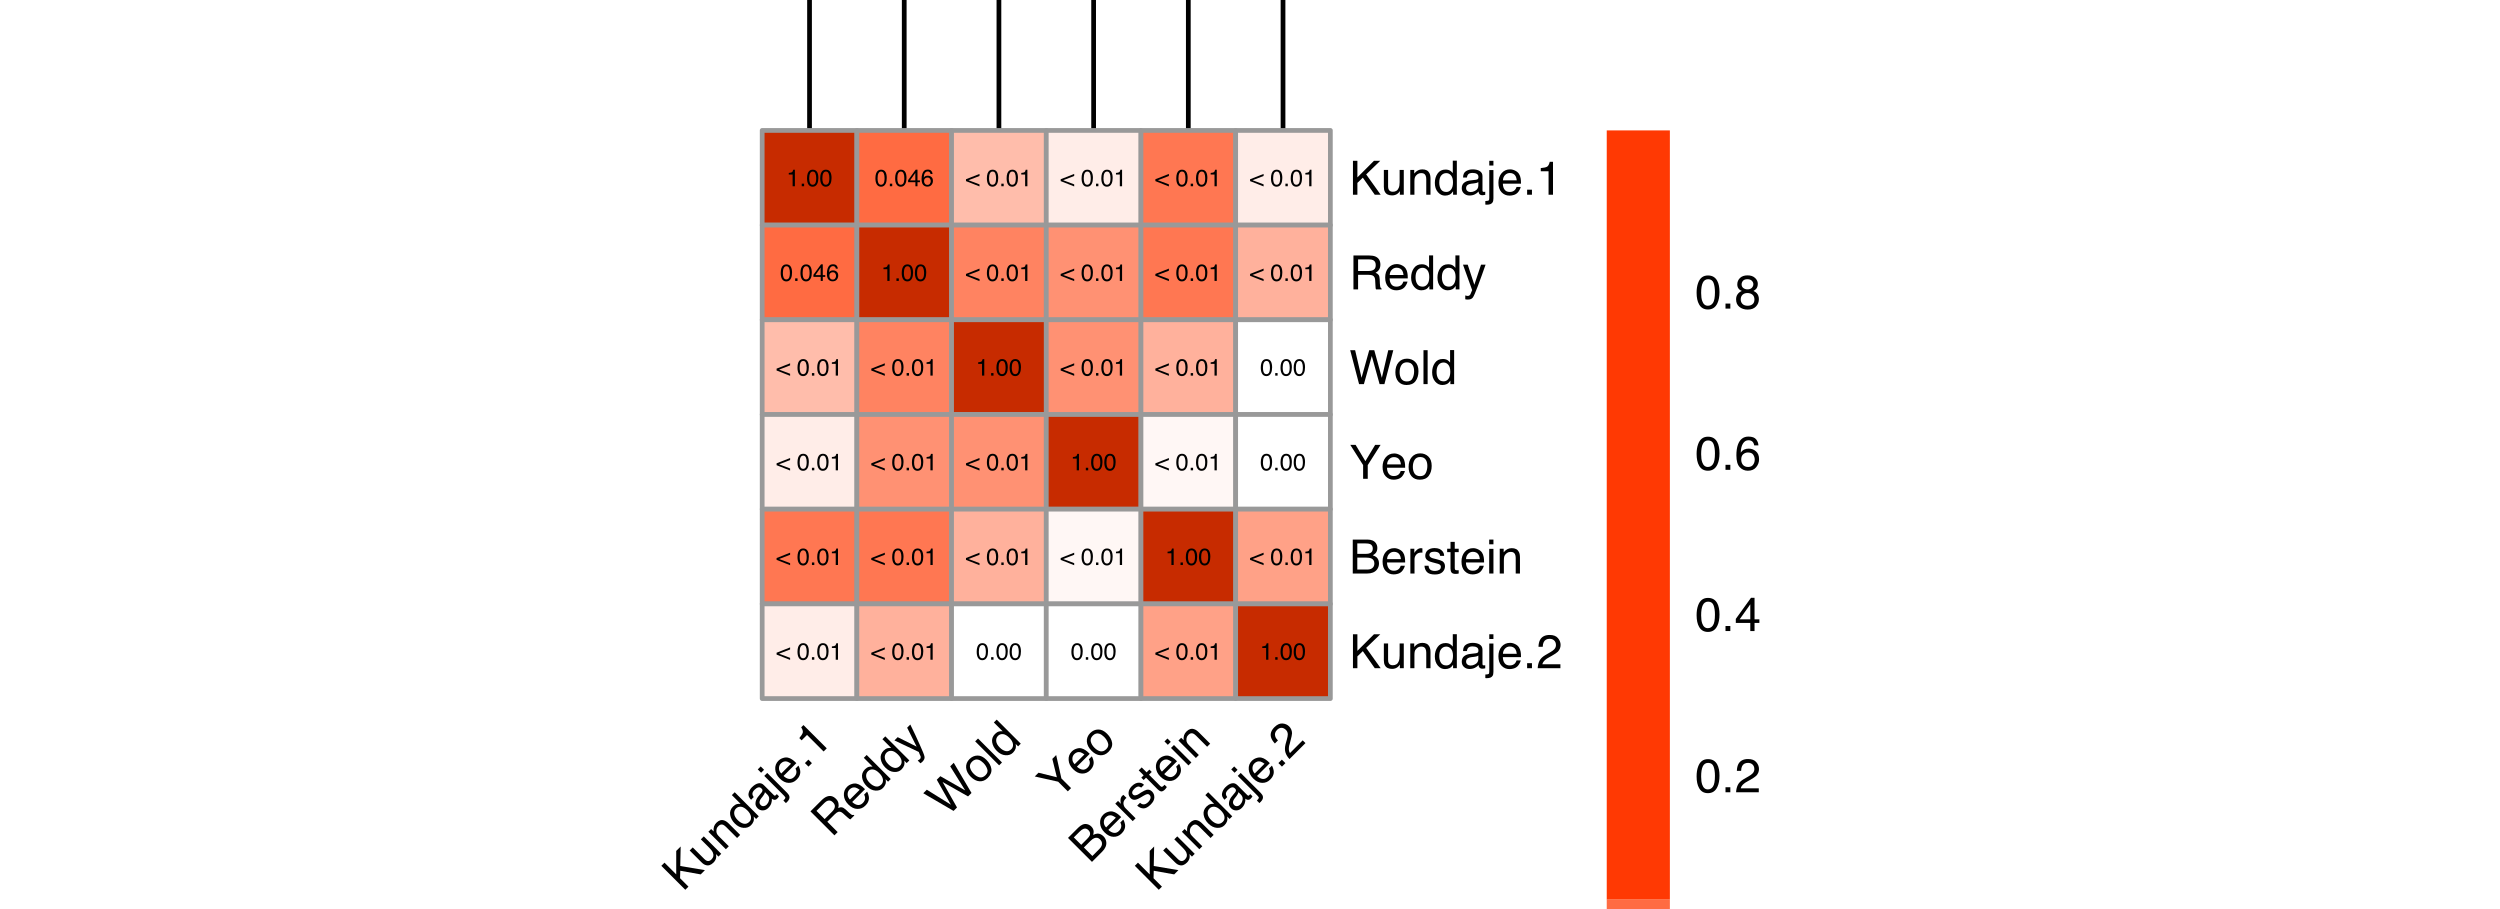 <?xml version="1.0" encoding="UTF-8"?>
<svg xmlns="http://www.w3.org/2000/svg" xmlns:xlink="http://www.w3.org/1999/xlink" width="396pt" height="144pt" viewBox="0 0 396 144" version="1.1">
<defs>
<g>
<symbol overflow="visible" id="glyph0-0">
<path style="stroke:none;" d="M 0.125 0 L 0.125 -2.688 L 2.25 -2.688 L 2.25 0 Z M 1.922 -0.344 L 1.922 -2.359 L 0.453 -2.359 L 0.453 -0.344 Z M 1.922 -0.344 "/>
</symbol>
<symbol overflow="visible" id="glyph0-1">
<path style="stroke:none;" d="M 0.359 -1.859 L 0.359 -2.109 C 0.598 -2.129 0.766 -2.164 0.859 -2.219 C 0.953 -2.281 1.02 -2.41 1.062 -2.609 L 1.328 -2.609 L 1.328 0 L 0.969 0 L 0.969 -1.859 Z M 0.359 -1.859 "/>
</symbol>
<symbol overflow="visible" id="glyph0-2">
<path style="stroke:none;" d="M 0.328 -0.406 L 0.703 -0.406 L 0.703 0 L 0.328 0 Z M 0.328 -0.406 "/>
</symbol>
<symbol overflow="visible" id="glyph0-3">
<path style="stroke:none;" d="M 1.016 -2.625 C 1.359 -2.625 1.602 -2.484 1.75 -2.203 C 1.863 -1.984 1.922 -1.688 1.922 -1.312 C 1.922 -0.957 1.867 -0.664 1.766 -0.438 C 1.609 -0.094 1.359 0.078 1.016 0.078 C 0.703 0.078 0.469 -0.062 0.312 -0.344 C 0.188 -0.57 0.125 -0.879 0.125 -1.266 C 0.125 -1.555 0.16 -1.812 0.234 -2.031 C 0.379 -2.426 0.641 -2.625 1.016 -2.625 Z M 1.016 -0.234 C 1.18 -0.234 1.316 -0.305 1.422 -0.453 C 1.523 -0.609 1.578 -0.891 1.578 -1.297 C 1.578 -1.598 1.535 -1.844 1.453 -2.031 C 1.379 -2.227 1.238 -2.328 1.031 -2.328 C 0.844 -2.328 0.703 -2.234 0.609 -2.047 C 0.516 -1.867 0.469 -1.602 0.469 -1.25 C 0.469 -0.977 0.5 -0.758 0.562 -0.594 C 0.645 -0.352 0.797 -0.234 1.016 -0.234 Z M 1.016 -0.234 "/>
</symbol>
<symbol overflow="visible" id="glyph0-4">
<path style="stroke:none;" d="M 1.234 -0.922 L 1.234 -2.109 L 0.406 -0.922 Z M 1.25 0 L 1.25 -0.641 L 0.094 -0.641 L 0.094 -0.969 L 1.297 -2.625 L 1.578 -2.625 L 1.578 -0.922 L 1.969 -0.922 L 1.969 -0.641 L 1.578 -0.641 L 1.578 0 Z M 1.25 0 "/>
</symbol>
<symbol overflow="visible" id="glyph0-5">
<path style="stroke:none;" d="M 1.094 -2.641 C 1.383 -2.641 1.586 -2.562 1.703 -2.406 C 1.816 -2.25 1.875 -2.094 1.875 -1.938 L 1.562 -1.938 C 1.539 -2.039 1.508 -2.117 1.469 -2.172 C 1.383 -2.285 1.266 -2.344 1.109 -2.344 C 0.922 -2.344 0.77 -2.254 0.656 -2.078 C 0.551 -1.91 0.492 -1.672 0.484 -1.359 C 0.555 -1.473 0.648 -1.555 0.766 -1.609 C 0.867 -1.648 0.988 -1.672 1.125 -1.672 C 1.344 -1.672 1.531 -1.602 1.688 -1.469 C 1.852 -1.332 1.938 -1.125 1.938 -0.844 C 1.938 -0.602 1.859 -0.391 1.703 -0.203 C 1.547 -0.023 1.328 0.062 1.047 0.062 C 0.797 0.062 0.582 -0.023 0.406 -0.203 C 0.227 -0.391 0.141 -0.707 0.141 -1.156 C 0.141 -1.477 0.18 -1.754 0.266 -1.984 C 0.41 -2.422 0.688 -2.641 1.094 -2.641 Z M 1.078 -0.219 C 1.242 -0.219 1.367 -0.273 1.453 -0.391 C 1.547 -0.516 1.594 -0.656 1.594 -0.812 C 1.594 -0.945 1.551 -1.07 1.469 -1.188 C 1.395 -1.312 1.258 -1.375 1.062 -1.375 C 0.914 -1.375 0.789 -1.328 0.688 -1.234 C 0.582 -1.141 0.531 -1 0.531 -0.812 C 0.531 -0.645 0.578 -0.504 0.672 -0.391 C 0.766 -0.273 0.898 -0.219 1.078 -0.219 Z M 1.078 -0.219 "/>
</symbol>
<symbol overflow="visible" id="glyph0-6">
<path style="stroke:none;" d="M 0.047 -1.109 L 2.188 -1.953 L 2.188 -1.625 L 0.438 -0.953 L 2.188 -0.297 L 2.188 0.031 L 0.047 -0.812 Z M 0.047 -1.109 "/>
</symbol>
<symbol overflow="visible" id="glyph0-7">
<path style="stroke:none;" d=""/>
</symbol>
<symbol overflow="visible" id="glyph1-0">
<path style="stroke:none;" d="M 0.172 -0.172 L -3.625 -3.969 L -0.609 -6.984 L 3.188 -3.188 Z M 2.25 -3.188 L -0.609 -6.047 L -2.672 -3.984 L 0.188 -1.125 Z M 2.25 -3.188 "/>
</symbol>
<symbol overflow="visible" id="glyph1-1">
<path style="stroke:none;" d="M -3.391 -4.203 L -2.891 -4.703 L -1.031 -2.844 L -1.031 -6.562 L -0.328 -7.266 L -0.391 -4.172 L 3.516 -3.516 L 2.844 -2.844 L -0.391 -3.422 L -0.422 -2.234 L 0.906 -0.906 L 0.406 -0.406 Z M -3.391 -4.203 "/>
</symbol>
<symbol overflow="visible" id="glyph1-2">
<path style="stroke:none;" d="M -1.953 -3.578 L -0.109 -1.734 C 0.023 -1.598 0.16 -1.504 0.297 -1.453 C 0.547 -1.367 0.785 -1.441 1.016 -1.672 C 1.336 -1.992 1.41 -2.359 1.234 -2.766 C 1.141 -2.984 0.953 -3.234 0.672 -3.516 L -0.672 -4.859 L -0.203 -5.328 L 2.562 -2.562 L 2.125 -2.125 L 1.719 -2.531 C 1.758 -2.363 1.773 -2.203 1.766 -2.047 C 1.734 -1.723 1.594 -1.438 1.344 -1.188 C 0.938 -0.781 0.531 -0.645 0.125 -0.781 C -0.094 -0.832 -0.32 -0.977 -0.562 -1.219 L -2.438 -3.094 Z M -1.391 -4.297 Z M -1.391 -4.297 "/>
</symbol>
<symbol overflow="visible" id="glyph1-3">
<path style="stroke:none;" d="M -2.422 -3.109 L -1.984 -3.547 L -1.594 -3.156 C -1.625 -3.457 -1.602 -3.719 -1.531 -3.938 C -1.457 -4.156 -1.332 -4.352 -1.156 -4.531 C -0.758 -4.926 -0.352 -5.051 0.062 -4.906 C 0.289 -4.844 0.547 -4.672 0.828 -4.391 L 2.609 -2.609 L 2.125 -2.125 L 0.375 -3.875 C 0.207 -4.039 0.051 -4.156 -0.094 -4.219 C -0.352 -4.312 -0.594 -4.25 -0.812 -4.031 C -0.926 -3.914 -1.008 -3.812 -1.062 -3.719 C -1.133 -3.539 -1.164 -3.352 -1.156 -3.156 C -1.145 -2.977 -1.098 -2.828 -1.016 -2.703 C -0.941 -2.586 -0.816 -2.441 -0.641 -2.266 L 0.812 -0.812 L 0.344 -0.344 Z M -1.406 -4.281 Z M -1.406 -4.281 "/>
</symbol>
<symbol overflow="visible" id="glyph1-4">
<path style="stroke:none;" d="M -0.719 -2 C -0.414 -1.695 -0.102 -1.508 0.219 -1.438 C 0.539 -1.363 0.844 -1.469 1.125 -1.75 C 1.332 -1.957 1.414 -2.223 1.375 -2.547 C 1.332 -2.867 1.141 -3.203 0.797 -3.547 C 0.441 -3.898 0.109 -4.094 -0.203 -4.125 C -0.516 -4.156 -0.781 -4.062 -1 -3.844 C -1.227 -3.613 -1.32 -3.332 -1.281 -3 C -1.25 -2.676 -1.062 -2.344 -0.719 -2 Z M -1.469 -4.156 C -1.258 -4.363 -1.047 -4.492 -0.828 -4.547 C -0.68 -4.586 -0.492 -4.598 -0.266 -4.578 L -1.656 -5.969 L -1.203 -6.422 L 2.609 -2.609 L 2.188 -2.188 L 1.797 -2.578 C 1.859 -2.285 1.852 -2.031 1.781 -1.812 C 1.707 -1.594 1.57 -1.383 1.375 -1.188 C 1.07 -0.883 0.676 -0.75 0.188 -0.781 C -0.301 -0.812 -0.758 -1.039 -1.188 -1.469 C -1.594 -1.875 -1.836 -2.328 -1.922 -2.828 C -2.004 -3.328 -1.852 -3.77 -1.469 -4.156 Z M -1.469 -4.156 "/>
</symbol>
<symbol overflow="visible" id="glyph1-5">
<path style="stroke:none;" d="M -0.031 -1.438 C 0.094 -1.312 0.242 -1.254 0.422 -1.266 C 0.609 -1.285 0.766 -1.359 0.891 -1.484 C 1.066 -1.66 1.188 -1.863 1.25 -2.094 C 1.383 -2.477 1.312 -2.812 1.031 -3.094 L 0.641 -3.484 C 0.629 -3.391 0.586 -3.281 0.516 -3.156 C 0.453 -3.039 0.383 -2.938 0.312 -2.844 L 0.062 -2.531 C -0.094 -2.332 -0.18 -2.172 -0.203 -2.047 C -0.266 -1.816 -0.207 -1.613 -0.031 -1.438 Z M 0.156 -3.5 C 0.238 -3.625 0.266 -3.742 0.234 -3.859 C 0.211 -3.922 0.164 -3.988 0.094 -4.062 C -0.07 -4.227 -0.242 -4.285 -0.422 -4.234 C -0.609 -4.191 -0.805 -4.066 -1.016 -3.859 C -1.266 -3.609 -1.375 -3.375 -1.344 -3.156 C -1.332 -3.02 -1.266 -2.867 -1.141 -2.703 L -1.562 -2.281 C -1.906 -2.625 -2.035 -2.969 -1.953 -3.312 C -1.879 -3.664 -1.703 -3.984 -1.422 -4.266 C -1.086 -4.598 -0.758 -4.801 -0.438 -4.875 C -0.102 -4.957 0.191 -4.867 0.453 -4.609 L 2.062 -3 C 2.102 -2.957 2.145 -2.93 2.188 -2.922 C 2.227 -2.91 2.285 -2.941 2.359 -3.016 C 2.379 -3.035 2.398 -3.055 2.422 -3.078 C 2.453 -3.109 2.484 -3.141 2.516 -3.172 L 2.859 -2.828 C 2.805 -2.734 2.758 -2.66 2.719 -2.609 C 2.688 -2.566 2.641 -2.516 2.578 -2.453 C 2.422 -2.297 2.25 -2.238 2.062 -2.281 C 1.957 -2.301 1.848 -2.359 1.734 -2.453 C 1.754 -2.223 1.723 -1.977 1.641 -1.719 C 1.555 -1.457 1.398 -1.211 1.172 -0.984 C 0.922 -0.734 0.633 -0.602 0.312 -0.594 C -0.008 -0.582 -0.289 -0.695 -0.531 -0.938 C -0.781 -1.188 -0.891 -1.461 -0.859 -1.766 C -0.836 -2.078 -0.723 -2.379 -0.516 -2.672 Z M -1.391 -4.297 Z M -1.391 -4.297 "/>
</symbol>
<symbol overflow="visible" id="glyph1-6">
<path style="stroke:none;" d="M -2.453 -4.078 L -2.922 -3.609 L -3.453 -4.141 L -2.984 -4.609 Z M 0.609 0.797 C 0.805 0.598 0.91 0.457 0.922 0.375 C 0.93 0.289 0.859 0.172 0.703 0.016 L -2.422 -3.109 L -1.953 -3.578 L 1.219 -0.406 C 1.426 -0.195 1.539 -0.008 1.562 0.156 C 1.625 0.426 1.504 0.711 1.203 1.016 C 1.18 1.035 1.156 1.055 1.125 1.078 C 1.102 1.109 1.066 1.148 1.016 1.203 Z M 0.609 0.797 "/>
</symbol>
<symbol overflow="visible" id="glyph1-7">
<path style="stroke:none;" d="M -1.359 -4.328 C -1.148 -4.535 -0.906 -4.68 -0.625 -4.766 C -0.352 -4.859 -0.098 -4.879 0.141 -4.828 C 0.379 -4.773 0.609 -4.672 0.828 -4.516 C 0.984 -4.422 1.203 -4.234 1.484 -3.953 L -0.547 -1.922 C -0.254 -1.648 0.035 -1.492 0.328 -1.453 C 0.617 -1.41 0.891 -1.516 1.141 -1.766 C 1.391 -2.016 1.508 -2.289 1.5 -2.594 C 1.488 -2.77 1.438 -2.938 1.344 -3.094 L 1.812 -3.562 C 1.895 -3.438 1.961 -3.273 2.016 -3.078 C 2.078 -2.891 2.109 -2.711 2.109 -2.547 C 2.109 -2.273 2.023 -2.004 1.859 -1.734 C 1.773 -1.609 1.66 -1.473 1.516 -1.328 C 1.172 -0.984 0.754 -0.816 0.266 -0.828 C -0.223 -0.836 -0.695 -1.07 -1.156 -1.531 C -1.594 -1.969 -1.828 -2.445 -1.859 -2.969 C -1.898 -3.5 -1.734 -3.953 -1.359 -4.328 Z M 0.641 -3.859 C 0.41 -4.023 0.203 -4.141 0.016 -4.203 C -0.348 -4.297 -0.676 -4.195 -0.969 -3.906 C -1.176 -3.695 -1.273 -3.438 -1.266 -3.125 C -1.266 -2.82 -1.145 -2.551 -0.906 -2.312 Z M -1.391 -4.297 Z M -1.391 -4.297 "/>
</symbol>
<symbol overflow="visible" id="glyph1-8">
<path style="stroke:none;" d="M -0.109 -1.016 L 0.438 -1.562 L 1 -1 L 0.453 -0.453 Z M -0.109 -1.016 "/>
</symbol>
<symbol overflow="visible" id="glyph1-9">
<path style="stroke:none;" d="M -2.109 -3.141 L -2.469 -3.5 C -2.164 -3.863 -1.984 -4.148 -1.922 -4.359 C -1.867 -4.578 -1.953 -4.859 -2.172 -5.203 L -1.812 -5.562 L 1.875 -1.875 L 1.375 -1.375 L -1.25 -4 Z M -2.109 -3.141 "/>
</symbol>
<symbol overflow="visible" id="glyph1-10">
<path style="stroke:none;" d="M 0.109 -4.234 C 0.348 -4.473 0.488 -4.711 0.531 -4.953 C 0.582 -5.203 0.484 -5.453 0.234 -5.703 C -0.035 -5.973 -0.32 -6.051 -0.625 -5.938 C -0.77 -5.895 -0.93 -5.785 -1.109 -5.609 L -2.375 -4.344 L -1.078 -3.047 Z M -3.328 -4.266 L -1.562 -6.031 C -1.281 -6.312 -1.004 -6.504 -0.734 -6.609 C -0.211 -6.816 0.27 -6.695 0.719 -6.25 C 0.938 -6.031 1.066 -5.797 1.109 -5.547 C 1.16 -5.305 1.148 -5.055 1.078 -4.797 C 1.285 -4.898 1.473 -4.938 1.641 -4.906 C 1.816 -4.883 2.02 -4.77 2.25 -4.562 L 2.781 -4.062 C 2.938 -3.926 3.051 -3.832 3.125 -3.781 C 3.289 -3.676 3.426 -3.656 3.531 -3.719 L 3.625 -3.625 L 3 -3 C 2.945 -3.008 2.891 -3.035 2.828 -3.078 C 2.766 -3.117 2.648 -3.211 2.484 -3.359 L 1.828 -3.953 C 1.566 -4.191 1.312 -4.27 1.062 -4.188 C 0.906 -4.133 0.723 -4.004 0.516 -3.797 L -0.656 -2.625 L 0.984 -0.984 L 0.469 -0.469 Z M -3.328 -4.266 "/>
</symbol>
<symbol overflow="visible" id="glyph1-11">
<path style="stroke:none;" d="M -0.688 -4.844 L -0.188 -5.344 C -0.082 -5.113 0.176 -4.57 0.594 -3.719 C 0.906 -3.07 1.148 -2.535 1.328 -2.109 C 1.773 -1.141 2.02 -0.52 2.062 -0.25 C 2.113 0.008 2 0.281 1.719 0.562 C 1.656 0.625 1.602 0.664 1.562 0.688 C 1.52 0.707 1.473 0.742 1.422 0.797 L 0.984 0.359 C 1.086 0.297 1.16 0.25 1.203 0.219 C 1.254 0.195 1.289 0.176 1.312 0.156 C 1.395 0.07 1.441 -0.004 1.453 -0.078 C 1.461 -0.148 1.461 -0.223 1.453 -0.297 C 1.441 -0.328 1.395 -0.426 1.312 -0.594 C 1.238 -0.77 1.188 -0.906 1.156 -1 L -2.703 -2.828 L -2.188 -3.344 L 0.812 -1.844 Z M -1.516 -4.172 Z M -1.516 -4.172 "/>
</symbol>
<symbol overflow="visible" id="glyph1-12">
<path style="stroke:none;" d="M -3.141 -4.453 L 0.672 -2.078 L -1.562 -6.031 L -1 -6.594 L 2.938 -4.344 L 0.562 -8.156 L 1.125 -8.719 L 3.938 -3.938 L 3.391 -3.391 L -0.641 -5.672 L 1.641 -1.641 L 1.094 -1.094 L -3.703 -3.891 Z M -3.141 -4.453 "/>
</symbol>
<symbol overflow="visible" id="glyph1-13">
<path style="stroke:none;" d="M 1.156 -1.75 C 1.457 -2.051 1.547 -2.375 1.422 -2.719 C 1.305 -3.07 1.102 -3.395 0.812 -3.688 C 0.551 -3.945 0.301 -4.113 0.062 -4.188 C -0.312 -4.312 -0.66 -4.211 -0.984 -3.891 C -1.273 -3.598 -1.379 -3.281 -1.297 -2.938 C -1.211 -2.594 -1.02 -2.27 -0.719 -1.969 C -0.414 -1.664 -0.102 -1.477 0.219 -1.406 C 0.551 -1.344 0.863 -1.457 1.156 -1.75 Z M -1.391 -4.297 C -1.023 -4.66 -0.602 -4.848 -0.125 -4.859 C 0.352 -4.867 0.82 -4.645 1.281 -4.188 C 1.738 -3.727 2.004 -3.25 2.078 -2.75 C 2.148 -2.25 1.957 -1.77 1.5 -1.312 C 1.113 -0.926 0.68 -0.75 0.203 -0.781 C -0.273 -0.812 -0.734 -1.047 -1.172 -1.484 C -1.629 -1.941 -1.879 -2.426 -1.922 -2.938 C -1.961 -3.445 -1.785 -3.898 -1.391 -4.297 Z M -1.391 -4.297 Z M -1.391 -4.297 "/>
</symbol>
<symbol overflow="visible" id="glyph1-14">
<path style="stroke:none;" d="M -3.438 -4.156 L -2.984 -4.609 L 0.812 -0.812 L 0.359 -0.359 Z M -3.438 -4.156 "/>
</symbol>
<symbol overflow="visible" id="glyph1-15">
<path style="stroke:none;" d="M -3.688 -3.906 L -3.094 -4.5 L -0.188 -3.781 L -0.906 -6.688 L -0.297 -7.297 L 0.531 -3.594 L 2.062 -2.062 L 1.547 -1.547 L 0.016 -3.078 Z M -1.984 -5.609 Z M -1.984 -5.609 "/>
</symbol>
<symbol overflow="visible" id="glyph1-16">
<path style="stroke:none;" d="M -0.375 -4.031 C -0.156 -4.25 -0.008 -4.445 0.062 -4.625 C 0.145 -4.914 0.066 -5.18 -0.172 -5.422 C -0.422 -5.672 -0.691 -5.734 -0.984 -5.609 C -1.141 -5.555 -1.332 -5.414 -1.562 -5.188 L -2.484 -4.266 L -1.312 -3.094 Z M 1.578 -2.453 C 1.891 -2.766 2.02 -3.082 1.969 -3.406 C 1.938 -3.602 1.836 -3.785 1.672 -3.953 C 1.398 -4.223 1.086 -4.285 0.734 -4.141 C 0.555 -4.066 0.359 -3.922 0.141 -3.703 L -0.891 -2.672 L 0.453 -1.328 Z M -3.406 -4.188 L -1.781 -5.812 C -1.32 -6.27 -0.875 -6.457 -0.438 -6.375 C -0.164 -6.332 0.07 -6.207 0.281 -6 C 0.52 -5.758 0.645 -5.5 0.656 -5.219 C 0.664 -5.062 0.641 -4.879 0.578 -4.672 C 0.848 -4.797 1.082 -4.863 1.281 -4.875 C 1.613 -4.875 1.926 -4.727 2.219 -4.438 C 2.469 -4.188 2.613 -3.883 2.656 -3.531 C 2.719 -3.008 2.5 -2.5 2 -2 L 0.391 -0.391 Z M -3.406 -4.188 "/>
</symbol>
<symbol overflow="visible" id="glyph1-17">
<path style="stroke:none;" d="M -2.406 -3.125 L -1.969 -3.562 L -1.5 -3.094 C -1.562 -3.219 -1.586 -3.422 -1.578 -3.703 C -1.566 -3.984 -1.469 -4.219 -1.281 -4.406 C -1.281 -4.406 -1.266 -4.41 -1.234 -4.422 C -1.211 -4.441 -1.172 -4.473 -1.109 -4.516 L -0.625 -4.031 C -0.664 -4.008 -0.695 -3.988 -0.719 -3.969 C -0.738 -3.945 -0.766 -3.922 -0.797 -3.891 C -1.023 -3.66 -1.129 -3.406 -1.109 -3.125 C -1.086 -2.844 -0.977 -2.602 -0.781 -2.406 L 0.812 -0.812 L 0.359 -0.359 Z M -2.406 -3.125 "/>
</symbol>
<symbol overflow="visible" id="glyph1-18">
<path style="stroke:none;" d="M -0.25 -1.5 C -0.082 -1.352 0.07 -1.27 0.219 -1.25 C 0.5 -1.219 0.781 -1.344 1.062 -1.625 C 1.238 -1.801 1.352 -1.992 1.406 -2.203 C 1.457 -2.41 1.406 -2.594 1.25 -2.75 C 1.133 -2.863 0.992 -2.898 0.828 -2.859 C 0.723 -2.836 0.547 -2.754 0.297 -2.609 L -0.172 -2.328 C -0.473 -2.148 -0.719 -2.039 -0.906 -2 C -1.227 -1.926 -1.5 -2 -1.719 -2.219 C -1.977 -2.477 -2.094 -2.781 -2.062 -3.125 C -2.039 -3.477 -1.867 -3.816 -1.547 -4.141 C -1.129 -4.555 -0.703 -4.734 -0.266 -4.672 C -0.004 -4.641 0.207 -4.531 0.375 -4.344 L -0.062 -3.906 C -0.164 -3.988 -0.297 -4.047 -0.453 -4.078 C -0.672 -4.086 -0.91 -3.961 -1.172 -3.703 C -1.348 -3.523 -1.453 -3.359 -1.484 -3.203 C -1.516 -3.047 -1.473 -2.91 -1.359 -2.797 C -1.242 -2.68 -1.086 -2.648 -0.891 -2.703 C -0.773 -2.711 -0.633 -2.77 -0.469 -2.875 L -0.094 -3.125 C 0.32 -3.375 0.625 -3.52 0.812 -3.562 C 1.125 -3.625 1.406 -3.531 1.656 -3.281 C 1.906 -3.031 2.023 -2.719 2.016 -2.344 C 2.016 -1.977 1.82 -1.602 1.438 -1.219 C 1.02 -0.801 0.629 -0.598 0.266 -0.609 C -0.086 -0.629 -0.41 -0.773 -0.703 -1.047 Z M -1.547 -4.141 Z M -1.547 -4.141 "/>
</symbol>
<symbol overflow="visible" id="glyph1-19">
<path style="stroke:none;" d="M -3.109 -3.984 L -2.641 -4.453 L -1.859 -3.672 L -1.422 -4.109 L -1.047 -3.734 L -1.484 -3.297 L 0.328 -1.484 C 0.422 -1.391 0.516 -1.359 0.609 -1.391 C 0.672 -1.41 0.742 -1.461 0.828 -1.547 C 0.848 -1.566 0.867 -1.586 0.891 -1.609 C 0.922 -1.641 0.953 -1.672 0.984 -1.703 L 1.344 -1.344 C 1.301 -1.281 1.254 -1.211 1.203 -1.141 C 1.16 -1.078 1.109 -1.016 1.047 -0.953 C 0.816 -0.723 0.609 -0.625 0.422 -0.656 C 0.242 -0.695 0.066 -0.805 -0.109 -0.984 L -1.953 -2.828 L -2.328 -2.453 L -2.703 -2.828 L -2.328 -3.203 Z M -3.109 -3.984 "/>
</symbol>
<symbol overflow="visible" id="glyph1-20">
<path style="stroke:none;" d="M -2.422 -3.109 L -1.953 -3.578 L 0.812 -0.812 L 0.344 -0.344 Z M -3.453 -4.141 L -2.984 -4.609 L -2.453 -4.078 L -2.922 -3.609 Z M -3.453 -4.141 "/>
</symbol>
<symbol overflow="visible" id="glyph1-21">
<path style="stroke:none;" d="M 0.172 -0.172 C -0.129 -0.492 -0.336 -0.832 -0.453 -1.188 C -0.578 -1.551 -0.578 -1.992 -0.453 -2.516 L -0.234 -3.297 C -0.141 -3.641 -0.094 -3.906 -0.094 -4.094 C -0.102 -4.375 -0.195 -4.602 -0.375 -4.781 C -0.602 -5.008 -0.844 -5.125 -1.094 -5.125 C -1.344 -5.125 -1.578 -5.016 -1.797 -4.797 C -2.109 -4.484 -2.203 -4.141 -2.078 -3.766 C -2.023 -3.566 -1.883 -3.352 -1.656 -3.125 L -2.141 -2.641 C -2.453 -2.973 -2.656 -3.301 -2.75 -3.625 C -2.906 -4.176 -2.727 -4.707 -2.219 -5.219 C -1.789 -5.645 -1.363 -5.844 -0.938 -5.812 C -0.508 -5.781 -0.156 -5.625 0.125 -5.344 C 0.414 -5.051 0.566 -4.691 0.578 -4.266 C 0.566 -4.023 0.492 -3.66 0.359 -3.172 L 0.219 -2.625 C 0.125 -2.363 0.078 -2.141 0.078 -1.953 C 0.047 -1.629 0.102 -1.352 0.25 -1.125 L 2.266 -3.141 L 2.703 -2.703 Z M 0.172 -0.172 "/>
</symbol>
<symbol overflow="visible" id="glyph2-0">
<path style="stroke:none;" d="M 0.234 0 L 0.234 -5.375 L 4.516 -5.375 L 4.516 0 Z M 3.844 -0.672 L 3.844 -4.703 L 0.922 -4.703 L 0.922 -0.672 Z M 3.844 -0.672 "/>
</symbol>
<symbol overflow="visible" id="glyph2-1">
<path style="stroke:none;" d="M 0.578 -5.375 L 1.281 -5.375 L 1.281 -2.75 L 3.906 -5.375 L 4.906 -5.375 L 2.672 -3.219 L 4.969 0 L 4.031 0 L 2.141 -2.703 L 1.281 -1.875 L 1.281 0 L 0.578 0 Z M 0.578 -5.375 "/>
</symbol>
<symbol overflow="visible" id="glyph2-2">
<path style="stroke:none;" d="M 1.141 -3.922 L 1.141 -1.312 C 1.141 -1.113 1.172 -0.953 1.234 -0.828 C 1.348 -0.586 1.566 -0.469 1.891 -0.469 C 2.348 -0.469 2.66 -0.676 2.828 -1.094 C 2.922 -1.312 2.969 -1.613 2.969 -2 L 2.969 -3.922 L 3.625 -3.922 L 3.625 0 L 3 0 L 3.016 -0.578 C 2.922 -0.43 2.812 -0.305 2.688 -0.203 C 2.438 0.004 2.133 0.109 1.781 0.109 C 1.219 0.109 0.836 -0.078 0.641 -0.453 C 0.523 -0.648 0.469 -0.914 0.469 -1.25 L 0.469 -3.922 Z M 2.047 -4.016 Z M 2.047 -4.016 "/>
</symbol>
<symbol overflow="visible" id="glyph2-3">
<path style="stroke:none;" d="M 0.484 -3.922 L 1.109 -3.922 L 1.109 -3.359 C 1.297 -3.586 1.492 -3.754 1.703 -3.859 C 1.91 -3.961 2.141 -4.016 2.391 -4.016 C 2.941 -4.016 3.316 -3.816 3.516 -3.422 C 3.629 -3.211 3.688 -2.91 3.688 -2.516 L 3.688 0 L 3.016 0 L 3.016 -2.469 C 3.016 -2.707 2.977 -2.898 2.906 -3.047 C 2.789 -3.297 2.578 -3.422 2.266 -3.422 C 2.109 -3.422 1.977 -3.406 1.875 -3.375 C 1.695 -3.312 1.539 -3.203 1.406 -3.047 C 1.289 -2.922 1.219 -2.785 1.188 -2.641 C 1.156 -2.504 1.141 -2.305 1.141 -2.047 L 1.141 0 L 0.484 0 Z M 2.031 -4.016 Z M 2.031 -4.016 "/>
</symbol>
<symbol overflow="visible" id="glyph2-4">
<path style="stroke:none;" d="M 0.906 -1.922 C 0.906 -1.492 0.992 -1.141 1.172 -0.859 C 1.348 -0.578 1.633 -0.438 2.031 -0.438 C 2.332 -0.438 2.582 -0.566 2.781 -0.828 C 2.977 -1.086 3.078 -1.461 3.078 -1.953 C 3.078 -2.453 2.973 -2.82 2.766 -3.062 C 2.566 -3.301 2.316 -3.422 2.016 -3.422 C 1.68 -3.422 1.41 -3.289 1.203 -3.031 C 1.004 -2.781 0.906 -2.41 0.906 -1.922 Z M 1.891 -3.984 C 2.191 -3.984 2.441 -3.922 2.641 -3.797 C 2.766 -3.723 2.898 -3.598 3.047 -3.422 L 3.047 -5.391 L 3.688 -5.391 L 3.688 0 L 3.094 0 L 3.094 -0.547 C 2.938 -0.305 2.754 -0.129 2.547 -0.016 C 2.336 0.086 2.094 0.141 1.812 0.141 C 1.383 0.141 1.008 -0.039 0.688 -0.406 C 0.363 -0.781 0.203 -1.27 0.203 -1.875 C 0.203 -2.445 0.348 -2.941 0.641 -3.359 C 0.93 -3.773 1.348 -3.984 1.891 -3.984 Z M 1.891 -3.984 "/>
</symbol>
<symbol overflow="visible" id="glyph2-5">
<path style="stroke:none;" d="M 0.984 -1.047 C 0.984 -0.859 1.051 -0.707 1.188 -0.594 C 1.332 -0.477 1.5 -0.422 1.688 -0.422 C 1.926 -0.422 2.148 -0.477 2.359 -0.594 C 2.734 -0.77 2.922 -1.062 2.922 -1.469 L 2.922 -2 C 2.836 -1.945 2.727 -1.898 2.594 -1.859 C 2.469 -1.828 2.348 -1.805 2.234 -1.797 L 1.828 -1.75 C 1.586 -1.719 1.41 -1.664 1.297 -1.594 C 1.086 -1.477 0.984 -1.297 0.984 -1.047 Z M 2.578 -2.375 C 2.734 -2.395 2.836 -2.457 2.891 -2.562 C 2.922 -2.625 2.938 -2.707 2.938 -2.812 C 2.938 -3.039 2.852 -3.203 2.688 -3.297 C 2.531 -3.398 2.301 -3.453 2 -3.453 C 1.656 -3.453 1.414 -3.363 1.281 -3.188 C 1.195 -3.082 1.141 -2.926 1.109 -2.719 L 0.5 -2.719 C 0.508 -3.207 0.664 -3.547 0.969 -3.734 C 1.27 -3.922 1.617 -4.016 2.016 -4.016 C 2.484 -4.016 2.859 -3.926 3.141 -3.75 C 3.43 -3.57 3.578 -3.301 3.578 -2.938 L 3.578 -0.672 C 3.578 -0.609 3.586 -0.555 3.609 -0.516 C 3.641 -0.473 3.703 -0.453 3.797 -0.453 C 3.828 -0.453 3.859 -0.453 3.891 -0.453 C 3.93 -0.453 3.973 -0.457 4.016 -0.469 L 4.016 0.016 C 3.91 0.047 3.828 0.062 3.766 0.062 C 3.711 0.07 3.645 0.078 3.562 0.078 C 3.332 0.078 3.164 0 3.062 -0.156 C 3.008 -0.238 2.973 -0.359 2.953 -0.516 C 2.816 -0.336 2.625 -0.188 2.375 -0.062 C 2.125 0.062 1.844 0.125 1.531 0.125 C 1.176 0.125 0.879 0.016 0.641 -0.203 C 0.41 -0.422 0.297 -0.695 0.297 -1.031 C 0.297 -1.395 0.41 -1.676 0.641 -1.875 C 0.867 -2.07 1.164 -2.195 1.531 -2.25 Z M 2.047 -4.016 Z M 2.047 -4.016 "/>
</symbol>
<symbol overflow="visible" id="glyph2-6">
<path style="stroke:none;" d="M 1.141 -4.625 L 0.484 -4.625 L 0.484 -5.375 L 1.141 -5.375 Z M -0.141 1 C 0.148 0.988 0.328 0.957 0.391 0.906 C 0.453 0.863 0.484 0.734 0.484 0.516 L 0.484 -3.906 L 1.141 -3.906 L 1.141 0.578 C 1.141 0.867 1.094 1.082 1 1.219 C 0.844 1.457 0.551 1.578 0.125 1.578 C 0.094 1.578 0.055 1.578 0.016 1.578 C -0.016 1.578 -0.066 1.57 -0.141 1.562 Z M -0.141 1 "/>
</symbol>
<symbol overflow="visible" id="glyph2-7">
<path style="stroke:none;" d="M 2.109 -4.016 C 2.391 -4.016 2.66 -3.945 2.922 -3.812 C 3.18 -3.688 3.379 -3.52 3.516 -3.312 C 3.648 -3.113 3.738 -2.879 3.781 -2.609 C 3.82 -2.43 3.844 -2.145 3.844 -1.75 L 0.969 -1.75 C 0.977 -1.352 1.07 -1.035 1.25 -0.797 C 1.426 -0.555 1.695 -0.438 2.062 -0.438 C 2.406 -0.438 2.68 -0.547 2.891 -0.766 C 3.004 -0.898 3.086 -1.055 3.141 -1.234 L 3.797 -1.234 C 3.773 -1.086 3.711 -0.926 3.609 -0.75 C 3.516 -0.57 3.41 -0.426 3.297 -0.312 C 3.098 -0.113 2.848 0.016 2.547 0.078 C 2.391 0.117 2.211 0.141 2.016 0.141 C 1.523 0.141 1.109 -0.035 0.766 -0.391 C 0.43 -0.742 0.266 -1.242 0.266 -1.891 C 0.266 -2.516 0.438 -3.023 0.781 -3.422 C 1.125 -3.816 1.566 -4.016 2.109 -4.016 Z M 3.172 -2.281 C 3.141 -2.562 3.078 -2.785 2.984 -2.953 C 2.797 -3.273 2.492 -3.438 2.078 -3.438 C 1.773 -3.438 1.52 -3.328 1.312 -3.109 C 1.102 -2.891 0.992 -2.613 0.984 -2.281 Z M 2.047 -4.016 Z M 2.047 -4.016 "/>
</symbol>
<symbol overflow="visible" id="glyph2-8">
<path style="stroke:none;" d="M 0.641 -0.797 L 1.406 -0.797 L 1.406 0 L 0.641 0 Z M 0.641 -0.797 "/>
</symbol>
<symbol overflow="visible" id="glyph2-9">
<path style="stroke:none;" d="M 0.719 -3.719 L 0.719 -4.219 C 1.195 -4.258 1.531 -4.332 1.719 -4.438 C 1.906 -4.551 2.047 -4.812 2.141 -5.219 L 2.656 -5.219 L 2.656 0 L 1.953 0 L 1.953 -3.719 Z M 0.719 -3.719 "/>
</symbol>
<symbol overflow="visible" id="glyph2-10">
<path style="stroke:none;" d="M 3.078 -2.922 C 3.41 -2.922 3.676 -2.988 3.875 -3.125 C 4.082 -3.258 4.188 -3.504 4.188 -3.859 C 4.188 -4.242 4.047 -4.504 3.766 -4.641 C 3.617 -4.711 3.422 -4.75 3.172 -4.75 L 1.391 -4.75 L 1.391 -2.922 Z M 0.656 -5.375 L 3.156 -5.375 C 3.562 -5.375 3.895 -5.316 4.156 -5.203 C 4.664 -4.973 4.922 -4.547 4.922 -3.922 C 4.922 -3.609 4.852 -3.348 4.719 -3.141 C 4.582 -2.93 4.395 -2.766 4.156 -2.641 C 4.375 -2.555 4.535 -2.441 4.641 -2.297 C 4.742 -2.16 4.801 -1.938 4.812 -1.625 L 4.844 -0.906 C 4.852 -0.695 4.867 -0.547 4.891 -0.453 C 4.93 -0.273 5.008 -0.164 5.125 -0.125 L 5.125 0 L 4.234 0 C 4.211 -0.039 4.191 -0.098 4.172 -0.172 C 4.16 -0.254 4.148 -0.398 4.141 -0.609 L 4.094 -1.5 C 4.07 -1.852 3.941 -2.086 3.703 -2.203 C 3.566 -2.273 3.348 -2.312 3.047 -2.312 L 1.391 -2.312 L 1.391 0 L 0.656 0 Z M 0.656 -5.375 "/>
</symbol>
<symbol overflow="visible" id="glyph2-11">
<path style="stroke:none;" d="M 2.938 -3.922 L 3.656 -3.922 C 3.562 -3.672 3.359 -3.098 3.047 -2.203 C 2.805 -1.523 2.602 -0.973 2.438 -0.547 C 2.062 0.453 1.797 1.062 1.641 1.281 C 1.484 1.5 1.211 1.609 0.828 1.609 C 0.734 1.609 0.66 1.602 0.609 1.594 C 0.566 1.582 0.508 1.57 0.438 1.562 L 0.438 0.953 C 0.551 0.984 0.633 1.004 0.688 1.016 C 0.738 1.023 0.781 1.031 0.812 1.031 C 0.938 1.031 1.023 1.008 1.078 0.969 C 1.141 0.926 1.191 0.875 1.234 0.812 C 1.242 0.789 1.285 0.691 1.359 0.516 C 1.43 0.336 1.488 0.203 1.531 0.109 L 0.078 -3.922 L 0.828 -3.922 L 1.875 -0.734 Z M 1.875 -4.016 Z M 1.875 -4.016 "/>
</symbol>
<symbol overflow="visible" id="glyph2-12">
<path style="stroke:none;" d="M 0.922 -5.375 L 1.938 -1 L 3.156 -5.375 L 3.953 -5.375 L 5.156 -1 L 6.172 -5.375 L 6.969 -5.375 L 5.562 0 L 4.797 0 L 3.562 -4.453 L 2.312 0 L 1.547 0 L 0.141 -5.375 Z M 0.922 -5.375 "/>
</symbol>
<symbol overflow="visible" id="glyph2-13">
<path style="stroke:none;" d="M 2.047 -0.422 C 2.484 -0.422 2.781 -0.586 2.938 -0.922 C 3.102 -1.254 3.188 -1.625 3.188 -2.031 C 3.188 -2.395 3.125 -2.691 3 -2.922 C 2.82 -3.273 2.504 -3.453 2.047 -3.453 C 1.641 -3.453 1.344 -3.297 1.156 -2.984 C 0.977 -2.68 0.891 -2.316 0.891 -1.891 C 0.891 -1.473 0.977 -1.125 1.156 -0.844 C 1.344 -0.562 1.641 -0.422 2.047 -0.422 Z M 2.062 -4.031 C 2.57 -4.031 3 -3.863 3.344 -3.531 C 3.695 -3.195 3.875 -2.703 3.875 -2.047 C 3.875 -1.41 3.719 -0.883 3.406 -0.469 C 3.102 -0.062 2.629 0.141 1.984 0.141 C 1.441 0.141 1.008 -0.039 0.688 -0.406 C 0.375 -0.77 0.219 -1.258 0.219 -1.875 C 0.219 -2.531 0.383 -3.051 0.719 -3.438 C 1.051 -3.832 1.5 -4.031 2.062 -4.031 Z M 2.047 -4.016 Z M 2.047 -4.016 "/>
</symbol>
<symbol overflow="visible" id="glyph2-14">
<path style="stroke:none;" d="M 0.5 -5.375 L 1.156 -5.375 L 1.156 0 L 0.5 0 Z M 0.5 -5.375 "/>
</symbol>
<symbol overflow="visible" id="glyph2-15">
<path style="stroke:none;" d="M 0.156 -5.375 L 1 -5.375 L 2.547 -2.797 L 4.094 -5.375 L 4.953 -5.375 L 2.922 -2.172 L 2.922 0 L 2.188 0 L 2.188 -2.172 Z M 2.562 -5.375 Z M 2.562 -5.375 "/>
</symbol>
<symbol overflow="visible" id="glyph2-16">
<path style="stroke:none;" d="M 2.594 -3.109 C 2.895 -3.109 3.133 -3.148 3.312 -3.234 C 3.582 -3.367 3.719 -3.609 3.719 -3.953 C 3.719 -4.305 3.57 -4.547 3.281 -4.672 C 3.125 -4.734 2.883 -4.766 2.562 -4.766 L 1.266 -4.766 L 1.266 -3.109 Z M 2.844 -0.625 C 3.289 -0.625 3.609 -0.754 3.797 -1.016 C 3.91 -1.172 3.969 -1.367 3.969 -1.609 C 3.969 -1.992 3.797 -2.258 3.453 -2.406 C 3.266 -2.477 3.02 -2.516 2.719 -2.516 L 1.266 -2.516 L 1.266 -0.625 Z M 0.547 -5.375 L 2.859 -5.375 C 3.492 -5.375 3.941 -5.188 4.203 -4.812 C 4.359 -4.594 4.438 -4.336 4.438 -4.047 C 4.438 -3.703 4.344 -3.426 4.156 -3.219 C 4.051 -3.102 3.906 -2.992 3.719 -2.891 C 4 -2.785 4.207 -2.672 4.344 -2.547 C 4.582 -2.305 4.703 -1.984 4.703 -1.578 C 4.703 -1.223 4.594 -0.906 4.375 -0.625 C 4.051 -0.207 3.535 0 2.828 0 L 0.547 0 Z M 0.547 -5.375 "/>
</symbol>
<symbol overflow="visible" id="glyph2-17">
<path style="stroke:none;" d="M 0.5 -3.922 L 1.125 -3.922 L 1.125 -3.25 C 1.176 -3.375 1.301 -3.531 1.5 -3.719 C 1.707 -3.914 1.941 -4.016 2.203 -4.016 C 2.211 -4.016 2.227 -4.008 2.25 -4 C 2.281 -4 2.332 -3.992 2.406 -3.984 L 2.406 -3.297 C 2.363 -3.305 2.328 -3.312 2.297 -3.312 C 2.266 -3.312 2.227 -3.312 2.188 -3.312 C 1.863 -3.312 1.609 -3.203 1.422 -2.984 C 1.242 -2.773 1.156 -2.531 1.156 -2.25 L 1.156 0 L 0.5 0 Z M 0.5 -3.922 "/>
</symbol>
<symbol overflow="visible" id="glyph2-18">
<path style="stroke:none;" d="M 0.875 -1.234 C 0.895 -1.016 0.953 -0.844 1.047 -0.719 C 1.211 -0.508 1.5 -0.406 1.906 -0.406 C 2.145 -0.406 2.359 -0.457 2.547 -0.562 C 2.734 -0.664 2.828 -0.832 2.828 -1.062 C 2.828 -1.227 2.754 -1.352 2.609 -1.438 C 2.516 -1.5 2.328 -1.562 2.047 -1.625 L 1.516 -1.766 C 1.18 -1.848 0.938 -1.941 0.781 -2.047 C 0.5 -2.223 0.359 -2.469 0.359 -2.781 C 0.359 -3.156 0.488 -3.457 0.75 -3.688 C 1.02 -3.914 1.379 -4.031 1.828 -4.031 C 2.422 -4.031 2.848 -3.852 3.109 -3.5 C 3.273 -3.281 3.352 -3.047 3.344 -2.797 L 2.719 -2.797 C 2.707 -2.941 2.656 -3.078 2.562 -3.203 C 2.414 -3.367 2.156 -3.453 1.781 -3.453 C 1.531 -3.453 1.336 -3.406 1.203 -3.312 C 1.078 -3.219 1.016 -3.094 1.016 -2.938 C 1.016 -2.77 1.102 -2.633 1.281 -2.531 C 1.375 -2.469 1.516 -2.414 1.703 -2.375 L 2.141 -2.266 C 2.617 -2.148 2.938 -2.039 3.094 -1.938 C 3.352 -1.758 3.484 -1.492 3.484 -1.141 C 3.484 -0.785 3.348 -0.477 3.078 -0.219 C 2.816 0.031 2.414 0.156 1.875 0.156 C 1.289 0.156 0.875 0.023 0.625 -0.234 C 0.383 -0.504 0.254 -0.836 0.234 -1.234 Z M 1.844 -4.016 Z M 1.844 -4.016 "/>
</symbol>
<symbol overflow="visible" id="glyph2-19">
<path style="stroke:none;" d="M 0.609 -5.016 L 1.281 -5.016 L 1.281 -3.922 L 1.906 -3.922 L 1.906 -3.391 L 1.281 -3.391 L 1.281 -0.828 C 1.281 -0.691 1.328 -0.598 1.422 -0.547 C 1.473 -0.523 1.555 -0.516 1.672 -0.516 C 1.703 -0.516 1.734 -0.516 1.766 -0.516 C 1.805 -0.516 1.852 -0.516 1.906 -0.516 L 1.906 0 C 1.832 0.02 1.754 0.035 1.672 0.047 C 1.586 0.055 1.5 0.062 1.406 0.062 C 1.094 0.062 0.879 -0.016 0.766 -0.172 C 0.66 -0.328 0.609 -0.531 0.609 -0.781 L 0.609 -3.391 L 0.078 -3.391 L 0.078 -3.922 L 0.609 -3.922 Z M 0.609 -5.016 "/>
</symbol>
<symbol overflow="visible" id="glyph2-20">
<path style="stroke:none;" d="M 0.484 -3.906 L 1.156 -3.906 L 1.156 0 L 0.484 0 Z M 0.484 -5.375 L 1.156 -5.375 L 1.156 -4.625 L 0.484 -4.625 Z M 0.484 -5.375 "/>
</symbol>
<symbol overflow="visible" id="glyph2-21">
<path style="stroke:none;" d="M 0.234 0 C 0.254 -0.445 0.348 -0.836 0.516 -1.172 C 0.68 -1.516 1 -1.82 1.469 -2.094 L 2.172 -2.5 C 2.484 -2.676 2.703 -2.832 2.828 -2.969 C 3.023 -3.164 3.125 -3.395 3.125 -3.656 C 3.125 -3.969 3.031 -4.211 2.844 -4.391 C 2.664 -4.566 2.426 -4.656 2.125 -4.656 C 1.676 -4.656 1.363 -4.484 1.188 -4.141 C 1.094 -3.961 1.039 -3.711 1.031 -3.391 L 0.359 -3.391 C 0.367 -3.836 0.453 -4.207 0.609 -4.5 C 0.898 -5.008 1.406 -5.266 2.125 -5.266 C 2.727 -5.266 3.164 -5.098 3.438 -4.766 C 3.719 -4.441 3.859 -4.082 3.859 -3.688 C 3.859 -3.27 3.711 -2.91 3.422 -2.609 C 3.242 -2.441 2.938 -2.234 2.5 -1.984 L 2 -1.703 C 1.758 -1.578 1.57 -1.453 1.438 -1.328 C 1.188 -1.117 1.031 -0.883 0.969 -0.625 L 3.828 -0.625 L 3.828 0 Z M 0.234 0 "/>
</symbol>
<symbol overflow="visible" id="glyph2-22">
<path style="stroke:none;" d="M 2.031 -5.25 C 2.707 -5.25 3.195 -4.969 3.5 -4.406 C 3.738 -3.969 3.859 -3.375 3.859 -2.625 C 3.859 -1.914 3.75 -1.328 3.531 -0.859 C 3.227 -0.191 2.727 0.141 2.031 0.141 C 1.395 0.141 0.926 -0.129 0.625 -0.672 C 0.363 -1.129 0.234 -1.742 0.234 -2.516 C 0.234 -3.109 0.312 -3.617 0.469 -4.047 C 0.75 -4.848 1.27 -5.25 2.031 -5.25 Z M 2.016 -0.453 C 2.359 -0.453 2.629 -0.602 2.828 -0.906 C 3.035 -1.207 3.141 -1.773 3.141 -2.609 C 3.141 -3.203 3.066 -3.691 2.922 -4.078 C 2.773 -4.461 2.488 -4.656 2.062 -4.656 C 1.676 -4.656 1.395 -4.473 1.219 -4.109 C 1.039 -3.742 0.953 -3.203 0.953 -2.484 C 0.953 -1.953 1.008 -1.523 1.125 -1.203 C 1.301 -0.703 1.598 -0.453 2.016 -0.453 Z M 2.016 -0.453 "/>
</symbol>
<symbol overflow="visible" id="glyph2-23">
<path style="stroke:none;" d="M 2.484 -1.859 L 2.484 -4.234 L 0.797 -1.859 Z M 2.484 0 L 2.484 -1.281 L 0.188 -1.281 L 0.188 -1.922 L 2.594 -5.266 L 3.156 -5.266 L 3.156 -1.859 L 3.922 -1.859 L 3.922 -1.281 L 3.156 -1.281 L 3.156 0 Z M 2.484 0 "/>
</symbol>
<symbol overflow="visible" id="glyph2-24">
<path style="stroke:none;" d="M 2.188 -5.266 C 2.781 -5.266 3.191 -5.113 3.422 -4.812 C 3.648 -4.508 3.766 -4.195 3.766 -3.875 L 3.109 -3.875 C 3.066 -4.082 3.004 -4.242 2.922 -4.359 C 2.766 -4.578 2.523 -4.688 2.203 -4.688 C 1.836 -4.688 1.547 -4.516 1.328 -4.172 C 1.109 -3.836 0.988 -3.352 0.969 -2.719 C 1.113 -2.938 1.301 -3.102 1.531 -3.219 C 1.738 -3.312 1.973 -3.359 2.234 -3.359 C 2.672 -3.359 3.051 -3.219 3.375 -2.938 C 3.707 -2.656 3.875 -2.238 3.875 -1.688 C 3.875 -1.207 3.719 -0.781 3.406 -0.406 C 3.102 -0.039 2.664 0.141 2.094 0.141 C 1.594 0.141 1.164 -0.047 0.812 -0.422 C 0.457 -0.797 0.281 -1.422 0.281 -2.297 C 0.281 -2.953 0.359 -3.508 0.516 -3.969 C 0.828 -4.832 1.383 -5.266 2.188 -5.266 Z M 2.141 -0.453 C 2.492 -0.453 2.754 -0.566 2.922 -0.797 C 3.098 -1.035 3.188 -1.312 3.188 -1.625 C 3.188 -1.895 3.109 -2.148 2.953 -2.391 C 2.797 -2.629 2.516 -2.75 2.109 -2.75 C 1.828 -2.75 1.578 -2.656 1.359 -2.469 C 1.148 -2.281 1.047 -2 1.047 -1.625 C 1.047 -1.289 1.141 -1.008 1.328 -0.781 C 1.523 -0.562 1.797 -0.453 2.141 -0.453 Z M 2.141 -0.453 "/>
</symbol>
<symbol overflow="visible" id="glyph2-25">
<path style="stroke:none;" d="M 2.047 -3.047 C 2.328 -3.047 2.551 -3.125 2.719 -3.281 C 2.883 -3.445 2.969 -3.645 2.969 -3.875 C 2.969 -4.062 2.891 -4.238 2.734 -4.406 C 2.578 -4.57 2.336 -4.656 2.016 -4.656 C 1.703 -4.656 1.473 -4.57 1.328 -4.406 C 1.18 -4.238 1.109 -4.047 1.109 -3.828 C 1.109 -3.586 1.203 -3.395 1.391 -3.25 C 1.578 -3.113 1.797 -3.047 2.047 -3.047 Z M 2.078 -0.453 C 2.379 -0.453 2.629 -0.531 2.828 -0.688 C 3.035 -0.852 3.141 -1.102 3.141 -1.438 C 3.141 -1.77 3.035 -2.023 2.828 -2.203 C 2.617 -2.379 2.352 -2.469 2.031 -2.469 C 1.719 -2.469 1.461 -2.379 1.266 -2.203 C 1.066 -2.023 0.969 -1.773 0.969 -1.453 C 0.969 -1.18 1.055 -0.945 1.234 -0.75 C 1.422 -0.551 1.703 -0.453 2.078 -0.453 Z M 1.141 -2.797 C 0.961 -2.867 0.82 -2.957 0.719 -3.062 C 0.52 -3.258 0.422 -3.516 0.422 -3.828 C 0.422 -4.223 0.562 -4.562 0.844 -4.844 C 1.133 -5.125 1.535 -5.266 2.047 -5.266 C 2.555 -5.266 2.953 -5.129 3.234 -4.859 C 3.523 -4.598 3.672 -4.289 3.672 -3.938 C 3.672 -3.602 3.586 -3.336 3.422 -3.141 C 3.328 -3.023 3.18 -2.91 2.984 -2.797 C 3.203 -2.703 3.375 -2.586 3.5 -2.453 C 3.727 -2.211 3.844 -1.895 3.844 -1.5 C 3.844 -1.039 3.688 -0.648 3.375 -0.328 C 3.07 -0.004 2.633 0.156 2.062 0.156 C 1.551 0.156 1.117 0.016 0.766 -0.266 C 0.41 -0.547 0.234 -0.945 0.234 -1.469 C 0.234 -1.781 0.312 -2.047 0.469 -2.266 C 0.625 -2.492 0.848 -2.672 1.141 -2.797 Z M 1.141 -2.797 "/>
</symbol>
</g>
<clipPath id="clip1">
  <path d="M 127 0 L 144 0 L 144 20.656 L 127 20.656 Z M 127 0 "/>
</clipPath>
<clipPath id="clip2">
  <path d="M 157 0 L 174 0 L 174 20.656 L 157 20.656 Z M 157 0 "/>
</clipPath>
<clipPath id="clip3">
  <path d="M 187 0 L 204 0 L 204 20.656 L 187 20.656 Z M 187 0 "/>
</clipPath>
</defs>
<g id="surface6">
<rect x="0" y="0" width="396" height="144" style="fill:rgb(100%,100%,100%);fill-opacity:1;stroke:none;"/>
<g clip-path="url(#clip1)" clip-rule="nonzero">
<path style="fill:none;stroke-width:0.75;stroke-linecap:round;stroke-linejoin:round;stroke:rgb(0%,0%,0%);stroke-opacity:1;stroke-miterlimit:10;" d="M 128.23 20.656 L 128.23 -1.434 L 143.23 -1.434 L 143.23 20.656 "/>
</g>
<g clip-path="url(#clip2)" clip-rule="nonzero">
<path style="fill:none;stroke-width:0.75;stroke-linecap:round;stroke-linejoin:round;stroke:rgb(0%,0%,0%);stroke-opacity:1;stroke-miterlimit:10;" d="M 158.23 20.656 L 158.23 -2.461 L 173.23 -2.461 L 173.23 20.656 "/>
</g>
<g clip-path="url(#clip3)" clip-rule="nonzero">
<path style="fill:none;stroke-width:0.75;stroke-linecap:round;stroke-linejoin:round;stroke:rgb(0%,0%,0%);stroke-opacity:1;stroke-miterlimit:10;" d="M 188.23 20.656 L 188.23 -2.488 L 203.23 -2.488 L 203.23 20.656 "/>
</g>
<path style="fill-rule:nonzero;fill:rgb(78.039%,16.863%,0%);fill-opacity:1;stroke-width:0.75;stroke-linecap:round;stroke-linejoin:round;stroke:rgb(60%,60%,60%);stroke-opacity:1;stroke-miterlimit:10;" d="M 120.73 35.656 L 135.73 35.656 L 135.73 20.656 L 120.73 20.656 Z M 120.73 35.656 "/>
<path style="fill-rule:nonzero;fill:rgb(100%,41.961%,25.882%);fill-opacity:1;stroke-width:0.75;stroke-linecap:round;stroke-linejoin:round;stroke:rgb(60%,60%,60%);stroke-opacity:1;stroke-miterlimit:10;" d="M 120.73 50.656 L 135.73 50.656 L 135.73 35.656 L 120.73 35.656 Z M 120.73 50.656 "/>
<path style="fill-rule:nonzero;fill:rgb(100%,74.118%,67.059%);fill-opacity:1;stroke-width:0.75;stroke-linecap:round;stroke-linejoin:round;stroke:rgb(60%,60%,60%);stroke-opacity:1;stroke-miterlimit:10;" d="M 120.73 65.656 L 135.73 65.656 L 135.73 50.656 L 120.73 50.656 Z M 120.73 65.656 "/>
<path style="fill-rule:nonzero;fill:rgb(100%,92.941%,90.98%);fill-opacity:1;stroke-width:0.75;stroke-linecap:round;stroke-linejoin:round;stroke:rgb(60%,60%,60%);stroke-opacity:1;stroke-miterlimit:10;" d="M 120.73 80.656 L 135.73 80.656 L 135.73 65.656 L 120.73 65.656 Z M 120.73 80.656 "/>
<path style="fill-rule:nonzero;fill:rgb(100%,46.667%,32.157%);fill-opacity:1;stroke-width:0.75;stroke-linecap:round;stroke-linejoin:round;stroke:rgb(60%,60%,60%);stroke-opacity:1;stroke-miterlimit:10;" d="M 120.73 95.656 L 135.73 95.656 L 135.73 80.656 L 120.73 80.656 Z M 120.73 95.656 "/>
<path style="fill-rule:nonzero;fill:rgb(100%,92.941%,90.98%);fill-opacity:1;stroke-width:0.75;stroke-linecap:round;stroke-linejoin:round;stroke:rgb(60%,60%,60%);stroke-opacity:1;stroke-miterlimit:10;" d="M 120.73 110.656 L 135.73 110.656 L 135.73 95.656 L 120.73 95.656 Z M 120.73 110.656 "/>
<path style="fill-rule:nonzero;fill:rgb(100%,41.961%,25.882%);fill-opacity:1;stroke-width:0.75;stroke-linecap:round;stroke-linejoin:round;stroke:rgb(60%,60%,60%);stroke-opacity:1;stroke-miterlimit:10;" d="M 135.73 35.656 L 150.73 35.656 L 150.73 20.656 L 135.73 20.656 Z M 135.73 35.656 "/>
<path style="fill-rule:nonzero;fill:rgb(78.039%,16.863%,0%);fill-opacity:1;stroke-width:0.75;stroke-linecap:round;stroke-linejoin:round;stroke:rgb(60%,60%,60%);stroke-opacity:1;stroke-miterlimit:10;" d="M 135.73 50.656 L 150.73 50.656 L 150.73 35.656 L 135.73 35.656 Z M 135.73 50.656 "/>
<path style="fill-rule:nonzero;fill:rgb(100%,51.373%,38.039%);fill-opacity:1;stroke-width:0.75;stroke-linecap:round;stroke-linejoin:round;stroke:rgb(60%,60%,60%);stroke-opacity:1;stroke-miterlimit:10;" d="M 135.73 65.656 L 150.73 65.656 L 150.73 50.656 L 135.73 50.656 Z M 135.73 65.656 "/>
<path style="fill-rule:nonzero;fill:rgb(100%,56.863%,45.098%);fill-opacity:1;stroke-width:0.75;stroke-linecap:round;stroke-linejoin:round;stroke:rgb(60%,60%,60%);stroke-opacity:1;stroke-miterlimit:10;" d="M 135.73 80.656 L 150.73 80.656 L 150.73 65.656 L 135.73 65.656 Z M 135.73 80.656 "/>
<path style="fill-rule:nonzero;fill:rgb(100%,46.667%,32.157%);fill-opacity:1;stroke-width:0.75;stroke-linecap:round;stroke-linejoin:round;stroke:rgb(60%,60%,60%);stroke-opacity:1;stroke-miterlimit:10;" d="M 135.73 95.656 L 150.73 95.656 L 150.73 80.656 L 135.73 80.656 Z M 135.73 95.656 "/>
<path style="fill-rule:nonzero;fill:rgb(100%,69.412%,61.176%);fill-opacity:1;stroke-width:0.75;stroke-linecap:round;stroke-linejoin:round;stroke:rgb(60%,60%,60%);stroke-opacity:1;stroke-miterlimit:10;" d="M 135.73 110.656 L 150.73 110.656 L 150.73 95.656 L 135.73 95.656 Z M 135.73 110.656 "/>
<path style="fill-rule:nonzero;fill:rgb(100%,74.118%,67.059%);fill-opacity:1;stroke-width:0.75;stroke-linecap:round;stroke-linejoin:round;stroke:rgb(60%,60%,60%);stroke-opacity:1;stroke-miterlimit:10;" d="M 150.73 35.656 L 165.73 35.656 L 165.73 20.656 L 150.73 20.656 Z M 150.73 35.656 "/>
<path style="fill-rule:nonzero;fill:rgb(100%,51.373%,38.039%);fill-opacity:1;stroke-width:0.75;stroke-linecap:round;stroke-linejoin:round;stroke:rgb(60%,60%,60%);stroke-opacity:1;stroke-miterlimit:10;" d="M 150.73 50.656 L 165.73 50.656 L 165.73 35.656 L 150.73 35.656 Z M 150.73 50.656 "/>
<path style="fill-rule:nonzero;fill:rgb(78.039%,16.863%,0%);fill-opacity:1;stroke-width:0.75;stroke-linecap:round;stroke-linejoin:round;stroke:rgb(60%,60%,60%);stroke-opacity:1;stroke-miterlimit:10;" d="M 150.73 65.656 L 165.73 65.656 L 165.73 50.656 L 150.73 50.656 Z M 150.73 65.656 "/>
<path style="fill-rule:nonzero;fill:rgb(100%,56.863%,45.098%);fill-opacity:1;stroke-width:0.75;stroke-linecap:round;stroke-linejoin:round;stroke:rgb(60%,60%,60%);stroke-opacity:1;stroke-miterlimit:10;" d="M 150.73 80.656 L 165.73 80.656 L 165.73 65.656 L 150.73 65.656 Z M 150.73 80.656 "/>
<path style="fill-rule:nonzero;fill:rgb(100%,69.412%,61.176%);fill-opacity:1;stroke-width:0.75;stroke-linecap:round;stroke-linejoin:round;stroke:rgb(60%,60%,60%);stroke-opacity:1;stroke-miterlimit:10;" d="M 150.73 95.656 L 165.73 95.656 L 165.73 80.656 L 150.73 80.656 Z M 150.73 95.656 "/>
<path style="fill-rule:nonzero;fill:rgb(100%,100%,100%);fill-opacity:1;stroke-width:0.75;stroke-linecap:round;stroke-linejoin:round;stroke:rgb(60%,60%,60%);stroke-opacity:1;stroke-miterlimit:10;" d="M 150.73 110.656 L 165.73 110.656 L 165.73 95.656 L 150.73 95.656 Z M 150.73 110.656 "/>
<path style="fill-rule:nonzero;fill:rgb(100%,92.941%,90.98%);fill-opacity:1;stroke-width:0.75;stroke-linecap:round;stroke-linejoin:round;stroke:rgb(60%,60%,60%);stroke-opacity:1;stroke-miterlimit:10;" d="M 165.73 35.656 L 180.73 35.656 L 180.73 20.656 L 165.73 20.656 Z M 165.73 35.656 "/>
<path style="fill-rule:nonzero;fill:rgb(100%,56.863%,45.098%);fill-opacity:1;stroke-width:0.75;stroke-linecap:round;stroke-linejoin:round;stroke:rgb(60%,60%,60%);stroke-opacity:1;stroke-miterlimit:10;" d="M 165.73 50.656 L 180.73 50.656 L 180.73 35.656 L 165.73 35.656 Z M 165.73 50.656 "/>
<path style="fill-rule:nonzero;fill:rgb(100%,56.863%,45.098%);fill-opacity:1;stroke-width:0.75;stroke-linecap:round;stroke-linejoin:round;stroke:rgb(60%,60%,60%);stroke-opacity:1;stroke-miterlimit:10;" d="M 165.73 65.656 L 180.73 65.656 L 180.73 50.656 L 165.73 50.656 Z M 165.73 65.656 "/>
<path style="fill-rule:nonzero;fill:rgb(78.039%,16.863%,0%);fill-opacity:1;stroke-width:0.75;stroke-linecap:round;stroke-linejoin:round;stroke:rgb(60%,60%,60%);stroke-opacity:1;stroke-miterlimit:10;" d="M 165.73 80.656 L 180.73 80.656 L 180.73 65.656 L 165.73 65.656 Z M 165.73 80.656 "/>
<path style="fill-rule:nonzero;fill:rgb(100%,96.863%,96.078%);fill-opacity:1;stroke-width:0.75;stroke-linecap:round;stroke-linejoin:round;stroke:rgb(60%,60%,60%);stroke-opacity:1;stroke-miterlimit:10;" d="M 165.73 95.656 L 180.73 95.656 L 180.73 80.656 L 165.73 80.656 Z M 165.73 95.656 "/>
<path style="fill-rule:nonzero;fill:rgb(100%,100%,100%);fill-opacity:1;stroke-width:0.75;stroke-linecap:round;stroke-linejoin:round;stroke:rgb(60%,60%,60%);stroke-opacity:1;stroke-miterlimit:10;" d="M 165.73 110.656 L 180.73 110.656 L 180.73 95.656 L 165.73 95.656 Z M 165.73 110.656 "/>
<path style="fill-rule:nonzero;fill:rgb(100%,46.667%,32.157%);fill-opacity:1;stroke-width:0.75;stroke-linecap:round;stroke-linejoin:round;stroke:rgb(60%,60%,60%);stroke-opacity:1;stroke-miterlimit:10;" d="M 180.73 35.656 L 195.73 35.656 L 195.73 20.656 L 180.73 20.656 Z M 180.73 35.656 "/>
<path style="fill-rule:nonzero;fill:rgb(100%,46.667%,32.157%);fill-opacity:1;stroke-width:0.75;stroke-linecap:round;stroke-linejoin:round;stroke:rgb(60%,60%,60%);stroke-opacity:1;stroke-miterlimit:10;" d="M 180.73 50.656 L 195.73 50.656 L 195.73 35.656 L 180.73 35.656 Z M 180.73 50.656 "/>
<path style="fill-rule:nonzero;fill:rgb(100%,69.412%,61.176%);fill-opacity:1;stroke-width:0.75;stroke-linecap:round;stroke-linejoin:round;stroke:rgb(60%,60%,60%);stroke-opacity:1;stroke-miterlimit:10;" d="M 180.73 65.656 L 195.73 65.656 L 195.73 50.656 L 180.73 50.656 Z M 180.73 65.656 "/>
<path style="fill-rule:nonzero;fill:rgb(100%,96.863%,96.078%);fill-opacity:1;stroke-width:0.75;stroke-linecap:round;stroke-linejoin:round;stroke:rgb(60%,60%,60%);stroke-opacity:1;stroke-miterlimit:10;" d="M 180.73 80.656 L 195.73 80.656 L 195.73 65.656 L 180.73 65.656 Z M 180.73 80.656 "/>
<path style="fill-rule:nonzero;fill:rgb(78.039%,16.863%,0%);fill-opacity:1;stroke-width:0.75;stroke-linecap:round;stroke-linejoin:round;stroke:rgb(60%,60%,60%);stroke-opacity:1;stroke-miterlimit:10;" d="M 180.73 95.656 L 195.73 95.656 L 195.73 80.656 L 180.73 80.656 Z M 180.73 95.656 "/>
<path style="fill-rule:nonzero;fill:rgb(100%,63.137%,52.941%);fill-opacity:1;stroke-width:0.75;stroke-linecap:round;stroke-linejoin:round;stroke:rgb(60%,60%,60%);stroke-opacity:1;stroke-miterlimit:10;" d="M 180.73 110.656 L 195.73 110.656 L 195.73 95.656 L 180.73 95.656 Z M 180.73 110.656 "/>
<path style="fill-rule:nonzero;fill:rgb(100%,92.941%,90.98%);fill-opacity:1;stroke-width:0.75;stroke-linecap:round;stroke-linejoin:round;stroke:rgb(60%,60%,60%);stroke-opacity:1;stroke-miterlimit:10;" d="M 195.73 35.656 L 210.73 35.656 L 210.73 20.656 L 195.73 20.656 Z M 195.73 35.656 "/>
<path style="fill-rule:nonzero;fill:rgb(100%,69.412%,61.176%);fill-opacity:1;stroke-width:0.75;stroke-linecap:round;stroke-linejoin:round;stroke:rgb(60%,60%,60%);stroke-opacity:1;stroke-miterlimit:10;" d="M 195.73 50.656 L 210.73 50.656 L 210.73 35.656 L 195.73 35.656 Z M 195.73 50.656 "/>
<path style="fill-rule:nonzero;fill:rgb(100%,100%,100%);fill-opacity:1;stroke-width:0.75;stroke-linecap:round;stroke-linejoin:round;stroke:rgb(60%,60%,60%);stroke-opacity:1;stroke-miterlimit:10;" d="M 195.73 65.656 L 210.73 65.656 L 210.73 50.656 L 195.73 50.656 Z M 195.73 65.656 "/>
<path style="fill-rule:nonzero;fill:rgb(100%,100%,100%);fill-opacity:1;stroke-width:0.75;stroke-linecap:round;stroke-linejoin:round;stroke:rgb(60%,60%,60%);stroke-opacity:1;stroke-miterlimit:10;" d="M 195.73 80.656 L 210.73 80.656 L 210.73 65.656 L 195.73 65.656 Z M 195.73 80.656 "/>
<path style="fill-rule:nonzero;fill:rgb(100%,63.137%,52.941%);fill-opacity:1;stroke-width:0.75;stroke-linecap:round;stroke-linejoin:round;stroke:rgb(60%,60%,60%);stroke-opacity:1;stroke-miterlimit:10;" d="M 195.73 95.656 L 210.73 95.656 L 210.73 80.656 L 195.73 80.656 Z M 195.73 95.656 "/>
<path style="fill-rule:nonzero;fill:rgb(78.039%,16.863%,0%);fill-opacity:1;stroke-width:0.75;stroke-linecap:round;stroke-linejoin:round;stroke:rgb(60%,60%,60%);stroke-opacity:1;stroke-miterlimit:10;" d="M 195.73 110.656 L 210.73 110.656 L 210.73 95.656 L 195.73 95.656 Z M 195.73 110.656 "/>
<g style="fill:rgb(0%,0%,0%);fill-opacity:1;">
  <use xlink:href="#glyph0-1" x="124.582" y="29.5"/>
  <use xlink:href="#glyph0-2" x="126.668" y="29.5"/>
  <use xlink:href="#glyph0-3" x="127.709" y="29.5"/>
  <use xlink:href="#glyph0-3" x="129.795" y="29.5"/>
</g>
<g style="fill:rgb(0%,0%,0%);fill-opacity:1;">
  <use xlink:href="#glyph0-3" x="123.539" y="44.5"/>
  <use xlink:href="#glyph0-2" x="125.625" y="44.5"/>
  <use xlink:href="#glyph0-3" x="126.667" y="44.5"/>
  <use xlink:href="#glyph0-4" x="128.752" y="44.5"/>
  <use xlink:href="#glyph0-5" x="130.838" y="44.5"/>
</g>
<g style="fill:rgb(0%,0%,0%);fill-opacity:1;">
  <use xlink:href="#glyph0-6" x="122.965" y="59.5"/>
  <use xlink:href="#glyph0-7" x="125.155" y="59.5"/>
  <use xlink:href="#glyph0-3" x="126.197" y="59.5"/>
  <use xlink:href="#glyph0-2" x="128.282" y="59.5"/>
  <use xlink:href="#glyph0-3" x="129.324" y="59.5"/>
  <use xlink:href="#glyph0-1" x="131.41" y="59.5"/>
</g>
<g style="fill:rgb(0%,0%,0%);fill-opacity:1;">
  <use xlink:href="#glyph0-6" x="122.965" y="74.5"/>
  <use xlink:href="#glyph0-7" x="125.155" y="74.5"/>
  <use xlink:href="#glyph0-3" x="126.197" y="74.5"/>
  <use xlink:href="#glyph0-2" x="128.282" y="74.5"/>
  <use xlink:href="#glyph0-3" x="129.324" y="74.5"/>
  <use xlink:href="#glyph0-1" x="131.41" y="74.5"/>
</g>
<g style="fill:rgb(0%,0%,0%);fill-opacity:1;">
  <use xlink:href="#glyph0-6" x="122.965" y="89.5"/>
  <use xlink:href="#glyph0-7" x="125.155" y="89.5"/>
  <use xlink:href="#glyph0-3" x="126.197" y="89.5"/>
  <use xlink:href="#glyph0-2" x="128.282" y="89.5"/>
  <use xlink:href="#glyph0-3" x="129.324" y="89.5"/>
  <use xlink:href="#glyph0-1" x="131.41" y="89.5"/>
</g>
<g style="fill:rgb(0%,0%,0%);fill-opacity:1;">
  <use xlink:href="#glyph0-6" x="122.965" y="104.5"/>
  <use xlink:href="#glyph0-7" x="125.155" y="104.5"/>
  <use xlink:href="#glyph0-3" x="126.197" y="104.5"/>
  <use xlink:href="#glyph0-2" x="128.282" y="104.5"/>
  <use xlink:href="#glyph0-3" x="129.324" y="104.5"/>
  <use xlink:href="#glyph0-1" x="131.41" y="104.5"/>
</g>
<g style="fill:rgb(0%,0%,0%);fill-opacity:1;">
  <use xlink:href="#glyph0-3" x="138.539" y="29.5"/>
  <use xlink:href="#glyph0-2" x="140.625" y="29.5"/>
  <use xlink:href="#glyph0-3" x="141.667" y="29.5"/>
  <use xlink:href="#glyph0-4" x="143.752" y="29.5"/>
  <use xlink:href="#glyph0-5" x="145.838" y="29.5"/>
</g>
<g style="fill:rgb(0%,0%,0%);fill-opacity:1;">
  <use xlink:href="#glyph0-1" x="139.582" y="44.5"/>
  <use xlink:href="#glyph0-2" x="141.668" y="44.5"/>
  <use xlink:href="#glyph0-3" x="142.709" y="44.5"/>
  <use xlink:href="#glyph0-3" x="144.795" y="44.5"/>
</g>
<g style="fill:rgb(0%,0%,0%);fill-opacity:1;">
  <use xlink:href="#glyph0-6" x="137.965" y="59.5"/>
  <use xlink:href="#glyph0-7" x="140.155" y="59.5"/>
  <use xlink:href="#glyph0-3" x="141.197" y="59.5"/>
  <use xlink:href="#glyph0-2" x="143.282" y="59.5"/>
  <use xlink:href="#glyph0-3" x="144.324" y="59.5"/>
  <use xlink:href="#glyph0-1" x="146.41" y="59.5"/>
</g>
<g style="fill:rgb(0%,0%,0%);fill-opacity:1;">
  <use xlink:href="#glyph0-6" x="137.965" y="74.5"/>
  <use xlink:href="#glyph0-7" x="140.155" y="74.5"/>
  <use xlink:href="#glyph0-3" x="141.197" y="74.5"/>
  <use xlink:href="#glyph0-2" x="143.282" y="74.5"/>
  <use xlink:href="#glyph0-3" x="144.324" y="74.5"/>
  <use xlink:href="#glyph0-1" x="146.41" y="74.5"/>
</g>
<g style="fill:rgb(0%,0%,0%);fill-opacity:1;">
  <use xlink:href="#glyph0-6" x="137.965" y="89.5"/>
  <use xlink:href="#glyph0-7" x="140.155" y="89.5"/>
  <use xlink:href="#glyph0-3" x="141.197" y="89.5"/>
  <use xlink:href="#glyph0-2" x="143.282" y="89.5"/>
  <use xlink:href="#glyph0-3" x="144.324" y="89.5"/>
  <use xlink:href="#glyph0-1" x="146.41" y="89.5"/>
</g>
<g style="fill:rgb(0%,0%,0%);fill-opacity:1;">
  <use xlink:href="#glyph0-6" x="137.965" y="104.5"/>
  <use xlink:href="#glyph0-7" x="140.155" y="104.5"/>
  <use xlink:href="#glyph0-3" x="141.197" y="104.5"/>
  <use xlink:href="#glyph0-2" x="143.282" y="104.5"/>
  <use xlink:href="#glyph0-3" x="144.324" y="104.5"/>
  <use xlink:href="#glyph0-1" x="146.41" y="104.5"/>
</g>
<g style="fill:rgb(0%,0%,0%);fill-opacity:1;">
  <use xlink:href="#glyph0-6" x="152.965" y="29.5"/>
  <use xlink:href="#glyph0-7" x="155.155" y="29.5"/>
  <use xlink:href="#glyph0-3" x="156.197" y="29.5"/>
  <use xlink:href="#glyph0-2" x="158.282" y="29.5"/>
  <use xlink:href="#glyph0-3" x="159.324" y="29.5"/>
  <use xlink:href="#glyph0-1" x="161.41" y="29.5"/>
</g>
<g style="fill:rgb(0%,0%,0%);fill-opacity:1;">
  <use xlink:href="#glyph0-6" x="152.965" y="44.5"/>
  <use xlink:href="#glyph0-7" x="155.155" y="44.5"/>
  <use xlink:href="#glyph0-3" x="156.197" y="44.5"/>
  <use xlink:href="#glyph0-2" x="158.282" y="44.5"/>
  <use xlink:href="#glyph0-3" x="159.324" y="44.5"/>
  <use xlink:href="#glyph0-1" x="161.41" y="44.5"/>
</g>
<g style="fill:rgb(0%,0%,0%);fill-opacity:1;">
  <use xlink:href="#glyph0-1" x="154.582" y="59.5"/>
  <use xlink:href="#glyph0-2" x="156.668" y="59.5"/>
  <use xlink:href="#glyph0-3" x="157.709" y="59.5"/>
  <use xlink:href="#glyph0-3" x="159.795" y="59.5"/>
</g>
<g style="fill:rgb(0%,0%,0%);fill-opacity:1;">
  <use xlink:href="#glyph0-6" x="152.965" y="74.5"/>
  <use xlink:href="#glyph0-7" x="155.155" y="74.5"/>
  <use xlink:href="#glyph0-3" x="156.197" y="74.5"/>
  <use xlink:href="#glyph0-2" x="158.282" y="74.5"/>
  <use xlink:href="#glyph0-3" x="159.324" y="74.5"/>
  <use xlink:href="#glyph0-1" x="161.41" y="74.5"/>
</g>
<g style="fill:rgb(0%,0%,0%);fill-opacity:1;">
  <use xlink:href="#glyph0-6" x="152.965" y="89.5"/>
  <use xlink:href="#glyph0-7" x="155.155" y="89.5"/>
  <use xlink:href="#glyph0-3" x="156.197" y="89.5"/>
  <use xlink:href="#glyph0-2" x="158.282" y="89.5"/>
  <use xlink:href="#glyph0-3" x="159.324" y="89.5"/>
  <use xlink:href="#glyph0-1" x="161.41" y="89.5"/>
</g>
<g style="fill:rgb(0%,0%,0%);fill-opacity:1;">
  <use xlink:href="#glyph0-3" x="154.582" y="104.5"/>
  <use xlink:href="#glyph0-2" x="156.668" y="104.5"/>
  <use xlink:href="#glyph0-3" x="157.709" y="104.5"/>
  <use xlink:href="#glyph0-3" x="159.795" y="104.5"/>
</g>
<g style="fill:rgb(0%,0%,0%);fill-opacity:1;">
  <use xlink:href="#glyph0-6" x="167.965" y="29.5"/>
  <use xlink:href="#glyph0-7" x="170.155" y="29.5"/>
  <use xlink:href="#glyph0-3" x="171.197" y="29.5"/>
  <use xlink:href="#glyph0-2" x="173.282" y="29.5"/>
  <use xlink:href="#glyph0-3" x="174.324" y="29.5"/>
  <use xlink:href="#glyph0-1" x="176.41" y="29.5"/>
</g>
<g style="fill:rgb(0%,0%,0%);fill-opacity:1;">
  <use xlink:href="#glyph0-6" x="167.965" y="44.5"/>
  <use xlink:href="#glyph0-7" x="170.155" y="44.5"/>
  <use xlink:href="#glyph0-3" x="171.197" y="44.5"/>
  <use xlink:href="#glyph0-2" x="173.282" y="44.5"/>
  <use xlink:href="#glyph0-3" x="174.324" y="44.5"/>
  <use xlink:href="#glyph0-1" x="176.41" y="44.5"/>
</g>
<g style="fill:rgb(0%,0%,0%);fill-opacity:1;">
  <use xlink:href="#glyph0-6" x="167.965" y="59.5"/>
  <use xlink:href="#glyph0-7" x="170.155" y="59.5"/>
  <use xlink:href="#glyph0-3" x="171.197" y="59.5"/>
  <use xlink:href="#glyph0-2" x="173.282" y="59.5"/>
  <use xlink:href="#glyph0-3" x="174.324" y="59.5"/>
  <use xlink:href="#glyph0-1" x="176.41" y="59.5"/>
</g>
<g style="fill:rgb(0%,0%,0%);fill-opacity:1;">
  <use xlink:href="#glyph0-1" x="169.582" y="74.5"/>
  <use xlink:href="#glyph0-2" x="171.668" y="74.5"/>
  <use xlink:href="#glyph0-3" x="172.709" y="74.5"/>
  <use xlink:href="#glyph0-3" x="174.795" y="74.5"/>
</g>
<g style="fill:rgb(0%,0%,0%);fill-opacity:1;">
  <use xlink:href="#glyph0-6" x="167.965" y="89.5"/>
  <use xlink:href="#glyph0-7" x="170.155" y="89.5"/>
  <use xlink:href="#glyph0-3" x="171.197" y="89.5"/>
  <use xlink:href="#glyph0-2" x="173.282" y="89.5"/>
  <use xlink:href="#glyph0-3" x="174.324" y="89.5"/>
  <use xlink:href="#glyph0-1" x="176.41" y="89.5"/>
</g>
<g style="fill:rgb(0%,0%,0%);fill-opacity:1;">
  <use xlink:href="#glyph0-3" x="169.582" y="104.5"/>
  <use xlink:href="#glyph0-2" x="171.668" y="104.5"/>
  <use xlink:href="#glyph0-3" x="172.709" y="104.5"/>
  <use xlink:href="#glyph0-3" x="174.795" y="104.5"/>
</g>
<g style="fill:rgb(0%,0%,0%);fill-opacity:1;">
  <use xlink:href="#glyph0-6" x="182.965" y="29.5"/>
  <use xlink:href="#glyph0-7" x="185.155" y="29.5"/>
  <use xlink:href="#glyph0-3" x="186.197" y="29.5"/>
  <use xlink:href="#glyph0-2" x="188.282" y="29.5"/>
  <use xlink:href="#glyph0-3" x="189.324" y="29.5"/>
  <use xlink:href="#glyph0-1" x="191.41" y="29.5"/>
</g>
<g style="fill:rgb(0%,0%,0%);fill-opacity:1;">
  <use xlink:href="#glyph0-6" x="182.965" y="44.5"/>
  <use xlink:href="#glyph0-7" x="185.155" y="44.5"/>
  <use xlink:href="#glyph0-3" x="186.197" y="44.5"/>
  <use xlink:href="#glyph0-2" x="188.282" y="44.5"/>
  <use xlink:href="#glyph0-3" x="189.324" y="44.5"/>
  <use xlink:href="#glyph0-1" x="191.41" y="44.5"/>
</g>
<g style="fill:rgb(0%,0%,0%);fill-opacity:1;">
  <use xlink:href="#glyph0-6" x="182.965" y="59.5"/>
  <use xlink:href="#glyph0-7" x="185.155" y="59.5"/>
  <use xlink:href="#glyph0-3" x="186.197" y="59.5"/>
  <use xlink:href="#glyph0-2" x="188.282" y="59.5"/>
  <use xlink:href="#glyph0-3" x="189.324" y="59.5"/>
  <use xlink:href="#glyph0-1" x="191.41" y="59.5"/>
</g>
<g style="fill:rgb(0%,0%,0%);fill-opacity:1;">
  <use xlink:href="#glyph0-6" x="182.965" y="74.5"/>
  <use xlink:href="#glyph0-7" x="185.155" y="74.5"/>
  <use xlink:href="#glyph0-3" x="186.197" y="74.5"/>
  <use xlink:href="#glyph0-2" x="188.282" y="74.5"/>
  <use xlink:href="#glyph0-3" x="189.324" y="74.5"/>
  <use xlink:href="#glyph0-1" x="191.41" y="74.5"/>
</g>
<g style="fill:rgb(0%,0%,0%);fill-opacity:1;">
  <use xlink:href="#glyph0-1" x="184.582" y="89.5"/>
  <use xlink:href="#glyph0-2" x="186.668" y="89.5"/>
  <use xlink:href="#glyph0-3" x="187.709" y="89.5"/>
  <use xlink:href="#glyph0-3" x="189.795" y="89.5"/>
</g>
<g style="fill:rgb(0%,0%,0%);fill-opacity:1;">
  <use xlink:href="#glyph0-6" x="182.965" y="104.5"/>
  <use xlink:href="#glyph0-7" x="185.155" y="104.5"/>
  <use xlink:href="#glyph0-3" x="186.197" y="104.5"/>
  <use xlink:href="#glyph0-2" x="188.282" y="104.5"/>
  <use xlink:href="#glyph0-3" x="189.324" y="104.5"/>
  <use xlink:href="#glyph0-1" x="191.41" y="104.5"/>
</g>
<g style="fill:rgb(0%,0%,0%);fill-opacity:1;">
  <use xlink:href="#glyph0-6" x="197.965" y="29.5"/>
  <use xlink:href="#glyph0-7" x="200.155" y="29.5"/>
  <use xlink:href="#glyph0-3" x="201.197" y="29.5"/>
  <use xlink:href="#glyph0-2" x="203.282" y="29.5"/>
  <use xlink:href="#glyph0-3" x="204.324" y="29.5"/>
  <use xlink:href="#glyph0-1" x="206.41" y="29.5"/>
</g>
<g style="fill:rgb(0%,0%,0%);fill-opacity:1;">
  <use xlink:href="#glyph0-6" x="197.965" y="44.5"/>
  <use xlink:href="#glyph0-7" x="200.155" y="44.5"/>
  <use xlink:href="#glyph0-3" x="201.197" y="44.5"/>
  <use xlink:href="#glyph0-2" x="203.282" y="44.5"/>
  <use xlink:href="#glyph0-3" x="204.324" y="44.5"/>
  <use xlink:href="#glyph0-1" x="206.41" y="44.5"/>
</g>
<g style="fill:rgb(0%,0%,0%);fill-opacity:1;">
  <use xlink:href="#glyph0-3" x="199.582" y="59.5"/>
  <use xlink:href="#glyph0-2" x="201.668" y="59.5"/>
  <use xlink:href="#glyph0-3" x="202.709" y="59.5"/>
  <use xlink:href="#glyph0-3" x="204.795" y="59.5"/>
</g>
<g style="fill:rgb(0%,0%,0%);fill-opacity:1;">
  <use xlink:href="#glyph0-3" x="199.582" y="74.5"/>
  <use xlink:href="#glyph0-2" x="201.668" y="74.5"/>
  <use xlink:href="#glyph0-3" x="202.709" y="74.5"/>
  <use xlink:href="#glyph0-3" x="204.795" y="74.5"/>
</g>
<g style="fill:rgb(0%,0%,0%);fill-opacity:1;">
  <use xlink:href="#glyph0-6" x="197.965" y="89.5"/>
  <use xlink:href="#glyph0-7" x="200.155" y="89.5"/>
  <use xlink:href="#glyph0-3" x="201.197" y="89.5"/>
  <use xlink:href="#glyph0-2" x="203.282" y="89.5"/>
  <use xlink:href="#glyph0-3" x="204.324" y="89.5"/>
  <use xlink:href="#glyph0-1" x="206.41" y="89.5"/>
</g>
<g style="fill:rgb(0%,0%,0%);fill-opacity:1;">
  <use xlink:href="#glyph0-1" x="199.582" y="104.5"/>
  <use xlink:href="#glyph0-2" x="201.668" y="104.5"/>
  <use xlink:href="#glyph0-3" x="202.709" y="104.5"/>
  <use xlink:href="#glyph0-3" x="204.795" y="104.5"/>
</g>
<g style="fill:rgb(0%,0%,0%);fill-opacity:1;">
  <use xlink:href="#glyph1-1" x="108.145" y="141.348"/>
  <use xlink:href="#glyph1-2" x="111.682" y="137.81"/>
  <use xlink:href="#glyph1-3" x="114.631" y="134.861"/>
  <use xlink:href="#glyph1-4" x="117.581" y="131.912"/>
  <use xlink:href="#glyph1-5" x="120.53" y="128.962"/>
  <use xlink:href="#glyph1-6" x="123.48" y="126.013"/>
  <use xlink:href="#glyph1-7" x="124.658" y="124.834"/>
  <use xlink:href="#glyph1-8" x="127.607" y="121.885"/>
  <use xlink:href="#glyph1-9" x="129.081" y="120.412"/>
</g>
<g style="fill:rgb(0%,0%,0%);fill-opacity:1;">
  <use xlink:href="#glyph1-10" x="131.703" y="132.789"/>
  <use xlink:href="#glyph1-7" x="135.533" y="128.959"/>
  <use xlink:href="#glyph1-4" x="138.482" y="126.01"/>
  <use xlink:href="#glyph1-4" x="141.432" y="123.06"/>
  <use xlink:href="#glyph1-11" x="144.381" y="120.111"/>
</g>
<g style="fill:rgb(0%,0%,0%);fill-opacity:1;">
  <use xlink:href="#glyph1-12" x="149.949" y="129.543"/>
  <use xlink:href="#glyph1-13" x="154.955" y="124.537"/>
  <use xlink:href="#glyph1-14" x="157.904" y="121.588"/>
  <use xlink:href="#glyph1-4" x="159.082" y="120.41"/>
</g>
<g style="fill:rgb(0%,0%,0%);fill-opacity:1;">
  <use xlink:href="#glyph1-15" x="167.594" y="126.898"/>
  <use xlink:href="#glyph1-7" x="171.131" y="123.361"/>
  <use xlink:href="#glyph1-13" x="174.08" y="120.412"/>
</g>
<g style="fill:rgb(0%,0%,0%);fill-opacity:1;">
  <use xlink:href="#glyph1-16" x="172.578" y="136.914"/>
  <use xlink:href="#glyph1-7" x="176.115" y="133.377"/>
  <use xlink:href="#glyph1-17" x="179.065" y="130.427"/>
  <use xlink:href="#glyph1-18" x="180.831" y="128.661"/>
  <use xlink:href="#glyph1-19" x="183.483" y="126.01"/>
  <use xlink:href="#glyph1-7" x="184.956" y="124.536"/>
  <use xlink:href="#glyph1-20" x="187.905" y="121.587"/>
  <use xlink:href="#glyph1-3" x="189.084" y="120.409"/>
</g>
<g style="fill:rgb(0%,0%,0%);fill-opacity:1;">
  <use xlink:href="#glyph1-1" x="183.145" y="141.348"/>
  <use xlink:href="#glyph1-2" x="186.682" y="137.81"/>
  <use xlink:href="#glyph1-3" x="189.631" y="134.861"/>
  <use xlink:href="#glyph1-4" x="192.581" y="131.912"/>
  <use xlink:href="#glyph1-5" x="195.53" y="128.962"/>
  <use xlink:href="#glyph1-6" x="198.48" y="126.013"/>
  <use xlink:href="#glyph1-7" x="199.658" y="124.834"/>
  <use xlink:href="#glyph1-8" x="202.607" y="121.885"/>
  <use xlink:href="#glyph1-21" x="204.081" y="120.412"/>
</g>
<g style="fill:rgb(0%,0%,0%);fill-opacity:1;">
  <use xlink:href="#glyph2-1" x="213.73" y="30.844"/>
  <use xlink:href="#glyph2-2" x="218.733" y="30.844"/>
  <use xlink:href="#glyph2-3" x="222.904" y="30.844"/>
  <use xlink:href="#glyph2-4" x="227.075" y="30.844"/>
  <use xlink:href="#glyph2-5" x="231.246" y="30.844"/>
  <use xlink:href="#glyph2-6" x="235.417" y="30.844"/>
  <use xlink:href="#glyph2-7" x="237.084" y="30.844"/>
  <use xlink:href="#glyph2-8" x="241.255" y="30.844"/>
  <use xlink:href="#glyph2-9" x="243.339" y="30.844"/>
</g>
<g style="fill:rgb(0%,0%,0%);fill-opacity:1;">
  <use xlink:href="#glyph2-10" x="213.73" y="45.844"/>
  <use xlink:href="#glyph2-7" x="219.147" y="45.844"/>
  <use xlink:href="#glyph2-4" x="223.318" y="45.844"/>
  <use xlink:href="#glyph2-4" x="227.489" y="45.844"/>
  <use xlink:href="#glyph2-11" x="231.66" y="45.844"/>
</g>
<g style="fill:rgb(0%,0%,0%);fill-opacity:1;">
  <use xlink:href="#glyph2-12" x="213.73" y="60.844"/>
  <use xlink:href="#glyph2-13" x="220.809" y="60.844"/>
  <use xlink:href="#glyph2-14" x="224.98" y="60.844"/>
  <use xlink:href="#glyph2-4" x="226.647" y="60.844"/>
</g>
<g style="fill:rgb(0%,0%,0%);fill-opacity:1;">
  <use xlink:href="#glyph2-15" x="213.73" y="75.844"/>
  <use xlink:href="#glyph2-7" x="218.733" y="75.844"/>
  <use xlink:href="#glyph2-13" x="222.904" y="75.844"/>
</g>
<g style="fill:rgb(0%,0%,0%);fill-opacity:1;">
  <use xlink:href="#glyph2-16" x="213.73" y="90.844"/>
  <use xlink:href="#glyph2-7" x="218.733" y="90.844"/>
  <use xlink:href="#glyph2-17" x="222.904" y="90.844"/>
  <use xlink:href="#glyph2-18" x="225.402" y="90.844"/>
  <use xlink:href="#glyph2-19" x="229.152" y="90.844"/>
  <use xlink:href="#glyph2-7" x="231.235" y="90.844"/>
  <use xlink:href="#glyph2-20" x="235.406" y="90.844"/>
  <use xlink:href="#glyph2-3" x="237.073" y="90.844"/>
</g>
<g style="fill:rgb(0%,0%,0%);fill-opacity:1;">
  <use xlink:href="#glyph2-1" x="213.73" y="105.844"/>
  <use xlink:href="#glyph2-2" x="218.733" y="105.844"/>
  <use xlink:href="#glyph2-3" x="222.904" y="105.844"/>
  <use xlink:href="#glyph2-4" x="227.075" y="105.844"/>
  <use xlink:href="#glyph2-5" x="231.246" y="105.844"/>
  <use xlink:href="#glyph2-6" x="235.417" y="105.844"/>
  <use xlink:href="#glyph2-7" x="237.084" y="105.844"/>
  <use xlink:href="#glyph2-8" x="241.255" y="105.844"/>
  <use xlink:href="#glyph2-21" x="243.339" y="105.844"/>
</g>
<path style=" stroke:none;fill-rule:nonzero;fill:rgb(100%,41.961%,25.882%);fill-opacity:1;" d="M 254.508 147.707 L 264.508 147.707 L 264.508 142.48 L 254.508 142.48 Z M 254.508 147.707 "/>
<path style=" stroke:none;fill-rule:nonzero;fill:rgb(100%,22.353%,1.176%);fill-opacity:1;" d="M 254.508 142.484 L 264.508 142.484 L 264.508 20.656 L 254.508 20.656 Z M 254.508 142.484 "/>
<g style="fill:rgb(0%,0%,0%);fill-opacity:1;">
  <use xlink:href="#glyph2-22" x="268.508" y="125.496"/>
  <use xlink:href="#glyph2-8" x="272.679" y="125.496"/>
  <use xlink:href="#glyph2-21" x="274.763" y="125.496"/>
</g>
<g style="fill:rgb(0%,0%,0%);fill-opacity:1;">
  <use xlink:href="#glyph2-22" x="268.508" y="99.957"/>
  <use xlink:href="#glyph2-8" x="272.679" y="99.957"/>
  <use xlink:href="#glyph2-23" x="274.763" y="99.957"/>
</g>
<g style="fill:rgb(0%,0%,0%);fill-opacity:1;">
  <use xlink:href="#glyph2-22" x="268.508" y="74.422"/>
  <use xlink:href="#glyph2-8" x="272.679" y="74.422"/>
  <use xlink:href="#glyph2-24" x="274.763" y="74.422"/>
</g>
<g style="fill:rgb(0%,0%,0%);fill-opacity:1;">
  <use xlink:href="#glyph2-22" x="268.508" y="48.883"/>
  <use xlink:href="#glyph2-8" x="272.679" y="48.883"/>
  <use xlink:href="#glyph2-25" x="274.763" y="48.883"/>
</g>
</g>
</svg>
